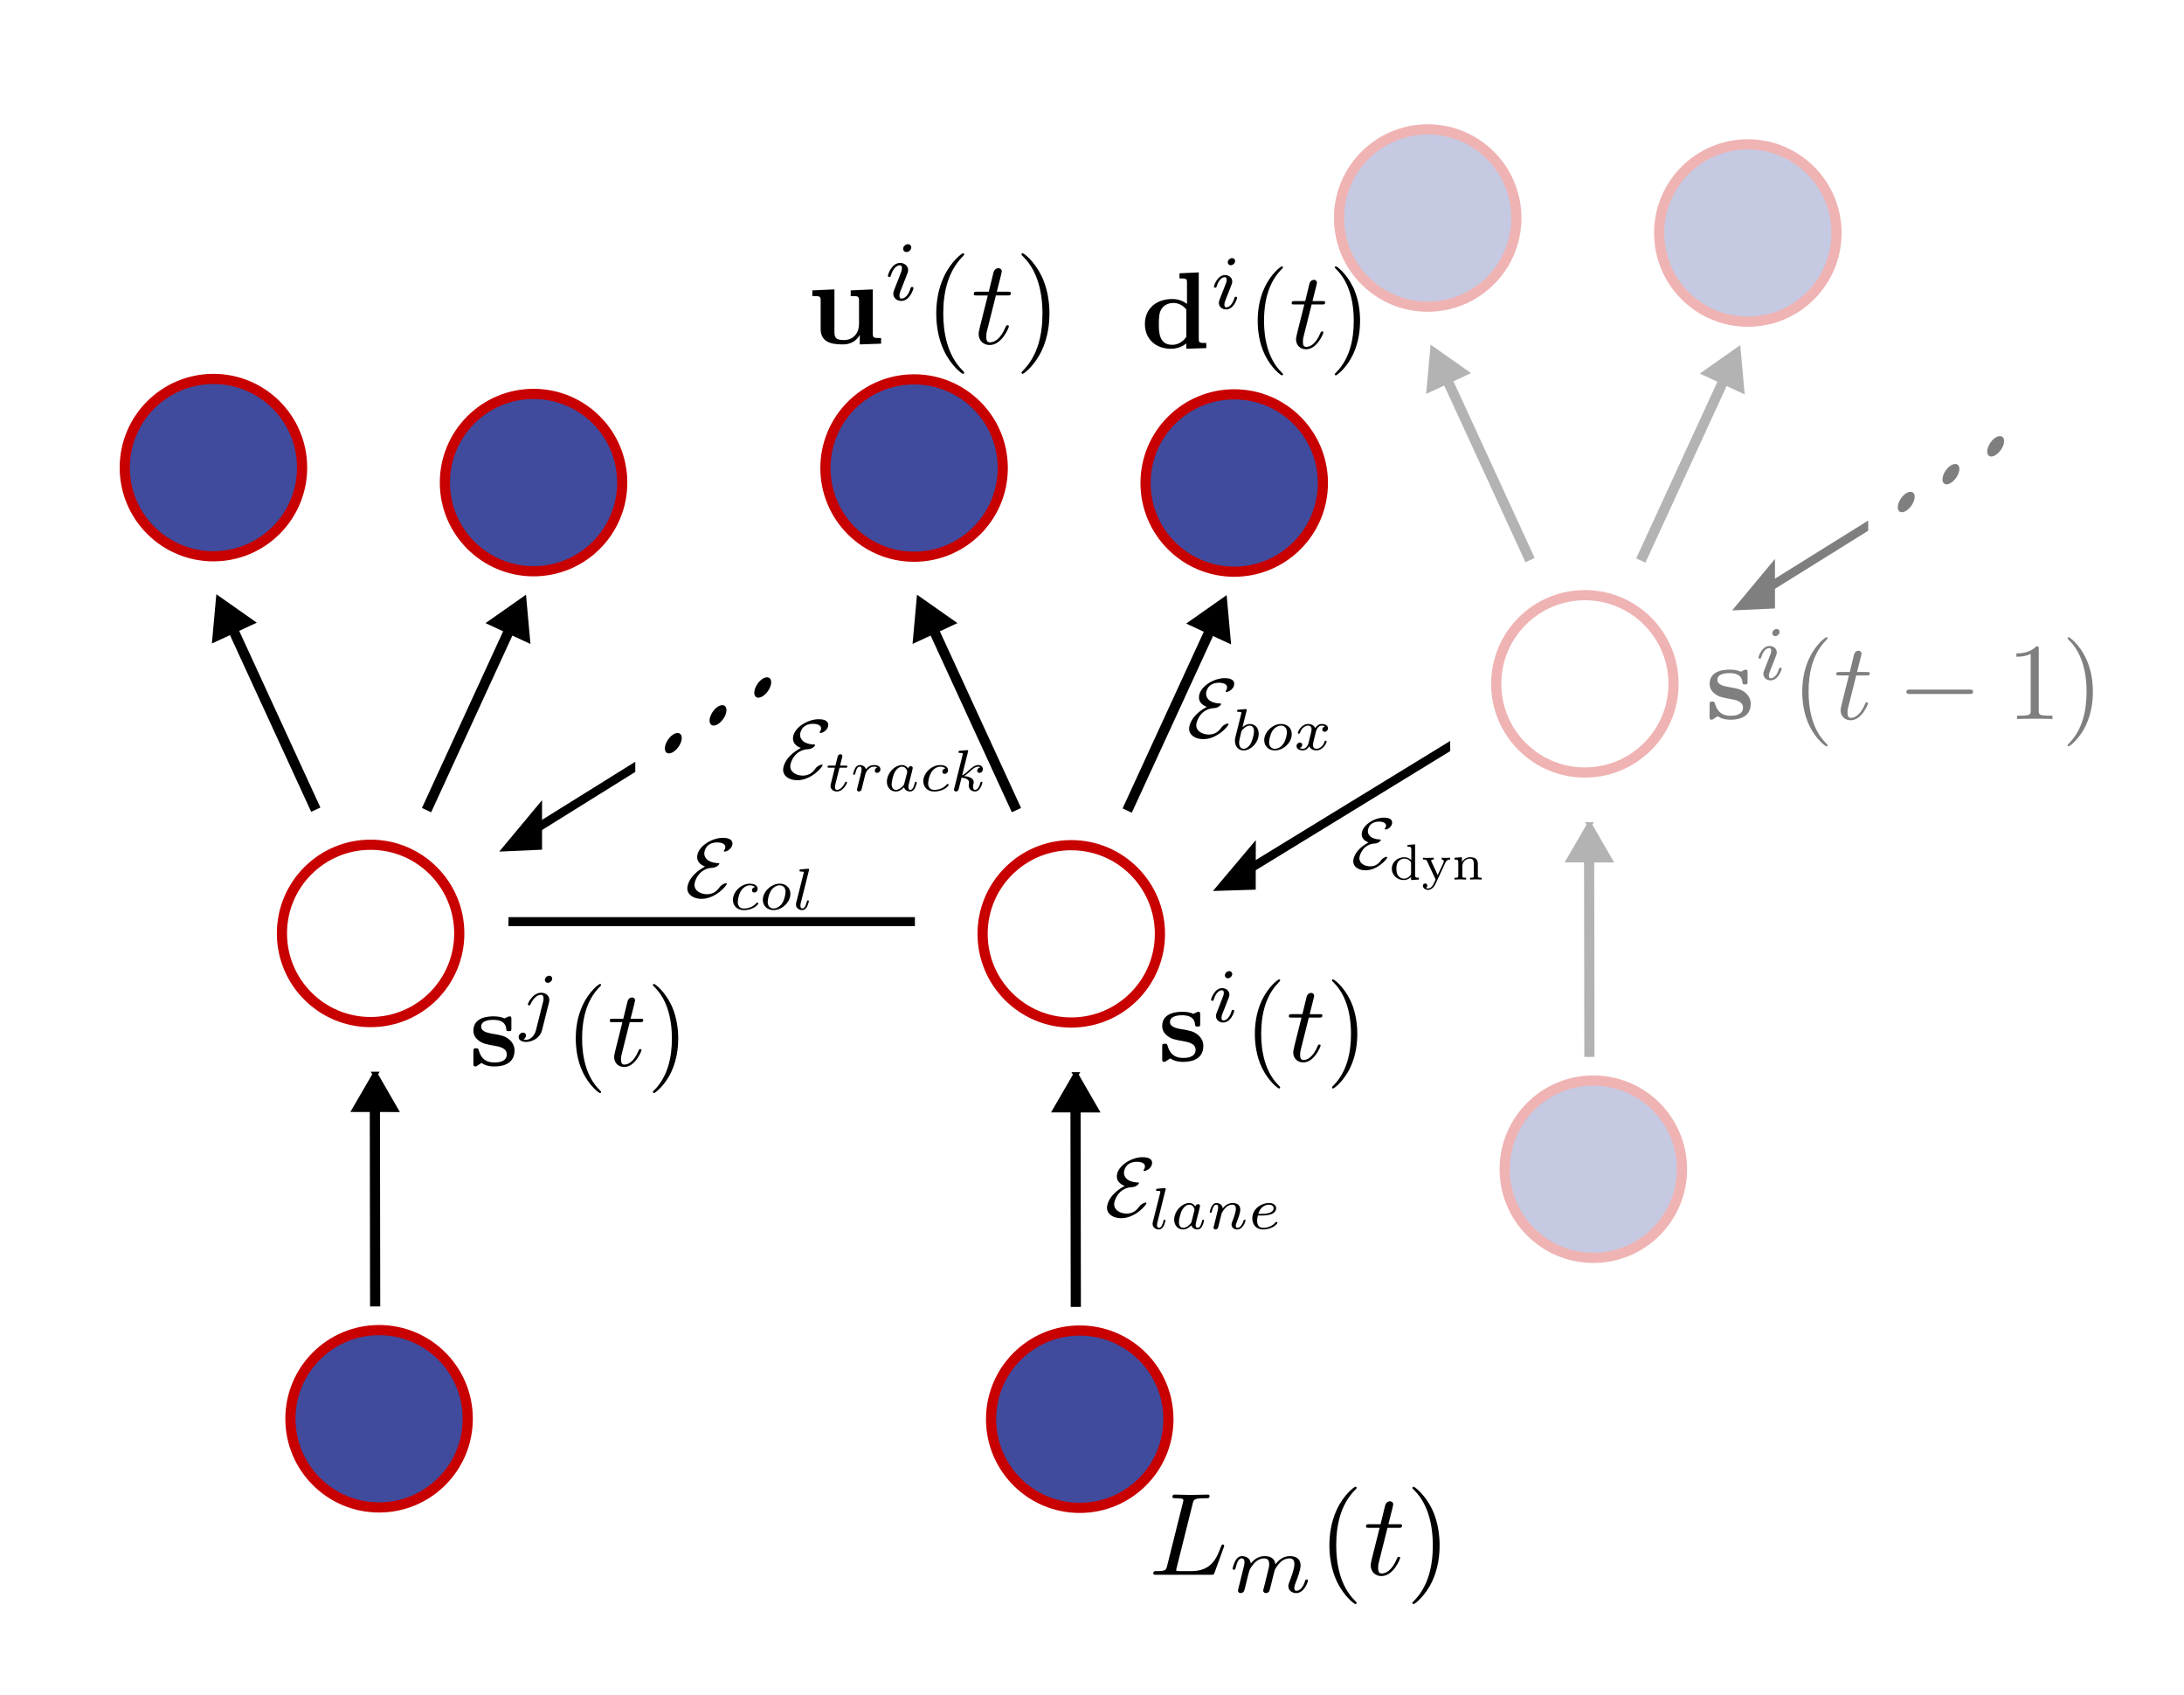 <?xml version="1.0" encoding="UTF-8" standalone="no"?>
<!-- Created with Inkscape (http://www.inkscape.org/) -->

<svg
   xmlns:osb="http://www.openswatchbook.org/uri/2009/osb"
   xmlns:dc="http://purl.org/dc/elements/1.1/"
   xmlns:cc="http://creativecommons.org/ns#"
   xmlns:rdf="http://www.w3.org/1999/02/22-rdf-syntax-ns#"
   xmlns:svg="http://www.w3.org/2000/svg"
   xmlns="http://www.w3.org/2000/svg"
   xmlns:sodipodi="http://sodipodi.sourceforge.net/DTD/sodipodi-0.dtd"
   xmlns:inkscape="http://www.inkscape.org/namespaces/inkscape"
   width="241.819"
   height="187.619"
   id="svg3167"
   version="1.1"
   inkscape:version="0.48.4 r9939"
   sodipodi:docname="ourGraphicalModel2.svg">
  <sodipodi:namedview
     id="base"
     pagecolor="#ffffff"
     bordercolor="#666666"
     borderopacity="1.0"
     inkscape:pageopacity="0.0"
     inkscape:pageshadow="2"
     inkscape:zoom="1.979899"
     inkscape:cx="61.828528"
     inkscape:cy="72.478767"
     inkscape:document-units="px"
     inkscape:current-layer="layer1"
     showgrid="true"
     inkscape:window-width="988"
     inkscape:window-height="750"
     inkscape:window-x="293"
     inkscape:window-y="175"
     inkscape:window-maximized="0"
     showguides="true"
     inkscape:guide-bbox="true"
     fit-margin-top="10"
     fit-margin-left="10"
     fit-margin-right="10"
     fit-margin-bottom="10">
    <inkscape:grid
       originy="-444.417px"
       originx="-13.699px"
       snapvisiblegridlinesonly="true"
       enabled="true"
       visible="true"
       empspacing="5"
       id="grid7115"
       type="xygrid" />
  </sodipodi:namedview>
  <defs
     id="defs3169">
    <marker
       style="overflow:visible"
       id="Arrow2Mend"
       refX="0"
       refY="0"
       orient="auto"
       inkscape:stockid="Arrow2Mend">
      <path
         inkscape:connector-curvature="0"
         transform="scale(-0.6,-0.6)"
         d="M 8.719,4.034 -2.207,0.016 8.719,-4.002 c -1.745,2.372 -1.735,5.617 -6e-7,8.035 z"
         style="fill-rule:evenodd;stroke-width:0.625;stroke-linejoin:round"
         id="path5536" />
    </marker>
    <linearGradient
       id="linearGradient4351"
       osb:paint="solid">
      <stop
         style="stop-color:#000000;stop-opacity:1;"
         offset="0"
         id="stop4353" />
    </linearGradient>
    <marker
       style="overflow:visible"
       id="Arrow2Mend-3"
       refX="0"
       refY="0"
       orient="auto"
       inkscape:stockid="Arrow2Mend">
      <path
         transform="scale(-0.6,-0.6)"
         d="M 8.719,4.034 -2.207,0.016 8.719,-4.002 c -1.745,2.372 -1.735,5.617 -6e-7,8.035 z"
         style="fill-rule:evenodd;stroke-width:0.625;stroke-linejoin:round"
         id="path5536-3"
         inkscape:connector-curvature="0" />
    </marker>
  </defs>
  <g
     transform="translate(-154.523,-42.03)"
     id="layer1"
     inkscape:groupmode="layer"
     inkscape:label="Layer 1">
    <g
       id="g4530"
       transform="matrix(0.228,0,0,0.228,212.843,-0.939)">
      <g
         word-spacing="normal"
         letter-spacing="normal"
         font-size-adjust="none"
         font-stretch="normal"
         font-weight="normal"
         font-variant="normal"
         font-style="normal"
         stroke-miterlimit="10.433"
         xml:space="preserve"
         transform="matrix(1.063,0,0,-1.063,-186.024,789.272)"
         id="g4532"
         style="font-style:normal;font-variant:normal;font-weight:normal;font-stretch:normal;letter-spacing:normal;word-spacing:normal;text-anchor:start;fill:none;stroke:#000000;stroke-linecap:butt;stroke-linejoin:miter;stroke-miterlimit:10.433;stroke-opacity:1;stroke-dasharray:none;stroke-dashoffset:0"><path
           id="path4534"
           d="m 476.35,408.34 v -2.44 l 9.11,0.3 v 2.34 c -3.08,0 -3.44,0 -3.44,1.94 v 30.3 l -8.81,-0.41 v -2.34 c 3.09,0 3.43,0 3.43,-1.94 v -9.72 c -2.48,1.95 -5.07,2.25 -6.73,2.25 l 0.5,-1.8 c 2.84,0 4.84,-1.59 5.94,-3.03 h 0 v -12.47 c -0.66,-0.89 -2.69,-3.62 -6.49,-3.62 -6.07,0 -6.07,6.01 -6.07,9.51 0,2.4 0,5.08 1.29,7.02 1.46,2.09 3.8,2.59 5.33,2.59 l -0.5,1.8 c -7.27,0 -12.5,-4.39 -12.5,-11.41 0,-6.57 4.59,-11.31 11.95,-11.31 3.05,0 5.44,1.19 6.99,2.44 z"
           inkscape:connector-curvature="0"
           style="fill:#000000;stroke-width:0" /><path
           id="path4536"
           d="m 498.62,445.98 0,0.05 -0.01,0.06 0,0.05 -0.01,0.05 -0.01,0.06 -0.02,0.06 -0.02,0.05 -0.01,0.06 -0.03,0.05 -0.02,0.06 -0.03,0.06 -0.03,0.05 -0.03,0.05 -0.04,0.06 -0.04,0.05 -0.04,0.05 -0.04,0.05 -0.05,0.05 -0.05,0.04 -0.05,0.04 -0.06,0.04 -0.06,0.04 -0.06,0.04 -0.06,0.03 -0.07,0.03 -0.07,0.02 -0.08,0.03 -0.08,0.01 -0.08,0.02 -0.08,0.01 -0.09,0.01 -0.09,0 c -0.94,0 -1.95,-0.91 -1.95,-1.92 0,-0.6 0.45,-1.33 1.4,-1.33 1,0 1.96,0.98 1.96,1.92 z"
           inkscape:connector-curvature="0"
           style="fill:#000000;stroke-width:0" /><path
           id="path4538"
           d="m 491.51,428.28 -0.06,-0.17 -0.05,-0.17 -0.03,-0.08 -0.02,-0.09 -0.03,-0.09 -0.02,-0.08 -0.02,-0.09 -0.02,-0.1 -0.02,-0.09 -0.02,-0.1 -0.01,-0.09 0,-0.05 -0.01,-0.06 0,-0.05 0,-0.05 0,-0.06 0,-0.05 c 0,-1.64 1.39,-2.95 3.29,-2.95 3.49,0 5.03,4.79 5.03,5.32 0,0.46 -0.45,0.46 -0.56,0.46 -0.48,0 -0.53,-0.21 -0.67,-0.6 -0.8,-2.78 -2.33,-4.22 -3.69,-4.22 -0.7,0 -0.87,0.46 -0.87,1.22 0,0.8 0.25,1.47 0.56,2.24 0.34,0.93 0.73,1.87 1.11,2.78 0.31,0.84 1.58,4.01 1.72,4.44 0.09,0.34 0.2,0.76 0.2,1.11 0,1.64 -1.39,2.95 -3.31,2.95 -3.46,0 -5.05,-4.74 -5.05,-5.33 0,-0.45 0.49,-0.45 0.59,-0.45 0.49,0 0.52,0.17 0.63,0.56 0.91,3 2.44,4.25 3.72,4.25 0.56,0 0.87,-0.28 0.87,-1.22 0,-0.8 -0.2,-1.33 -1.07,-3.48 z"
           inkscape:connector-curvature="0"
           style="fill:#000000;stroke-width:0" /><path
           id="path4540"
           d="m 520.48,394.25 0,0.02 0,0.03 0,0.01 0,0.02 0,0.01 -0.01,0.02 0,0.01 -0.01,0.02 -0.01,0.02 -0.01,0.02 -0.01,0.02 -0.02,0.03 -0.01,0.02 -0.02,0.03 -0.02,0.03 -0.03,0.03 -0.02,0.03 -0.03,0.04 -0.02,0.02 -0.01,0.02 -0.02,0.02 -0.02,0.02 -0.02,0.02 -0.02,0.03 -0.02,0.02 -0.02,0.02 -0.02,0.03 -0.03,0.02 -0.02,0.03 -0.03,0.03 -0.02,0.03 -0.03,0.03 -0.03,0.03 -0.03,0.03 -0.03,0.03 -0.03,0.03 -0.04,0.04 -0.03,0.03 -0.04,0.04 -0.03,0.03 -0.04,0.04 -0.04,0.04 c -6.22,6.28 -7.81,15.69 -7.81,23.31 0,8.67 1.89,17.35 8.01,23.56 0.64,0.61 0.64,0.71 0.64,0.86 0,0.35 -0.18,0.49 -0.48,0.49 -0.5,0 -4.98,-3.38 -7.92,-9.7 -2.55,-5.49 -3.14,-11.02 -3.14,-15.21 0,-3.89 0.54,-9.9 3.28,-15.54 2.98,-6.13 7.28,-9.36 7.78,-9.36 0.3,0 0.48,0.14 0.48,0.5 z"
           inkscape:connector-curvature="0"
           style="fill:#000000;stroke-width:0" /><path
           id="path4542"
           d="m 533.58,426.12 h 4.69 c 0.98,0 1.48,0 1.48,1 0,0.55 -0.5,0.55 -1.39,0.55 h -4.39 c 1.8,7.08 2.05,8.08 2.05,8.37 0,0.85 -0.59,1.35 -1.44,1.35 -0.15,0 -1.55,-0.05 -2,-1.8 l -1.93,-7.92 h -4.69 c -1,0 -1.5,0 -1.5,-0.94 0,-0.61 0.4,-0.61 1.4,-0.61 h 4.38 c -3.58,-14.14 -3.78,-14.98 -3.78,-15.89 0,-2.69 1.89,-4.58 4.57,-4.58 5.08,0 7.93,7.27 7.93,7.67 0,0.5 -0.39,0.5 -0.6,0.5 -0.45,0 -0.5,-0.15 -0.75,-0.7 -2.14,-5.17 -4.78,-6.37 -6.46,-6.37 -1.05,0 -1.55,0.65 -1.55,2.29 0,1.19 0.09,1.55 0.3,2.39 z"
           inkscape:connector-curvature="0"
           style="fill:#000000;stroke-width:0" /><path
           id="path4544"
           d="m 555.71,418.65 0,0.37 -0.01,0.39 -0.01,0.39 -0.01,0.41 -0.04,0.84 -0.06,0.88 -0.08,0.92 -0.11,0.95 -0.13,0.97 -0.17,1.01 -0.19,1.02 -0.23,1.03 -0.27,1.05 -0.31,1.06 -0.35,1.07 -0.39,1.07 -0.21,0.53 -0.23,0.53 -0.23,0.53 -0.25,0.53 c -2.99,6.12 -7.27,9.36 -7.77,9.36 -0.3,0 -0.5,-0.19 -0.5,-0.49 0,-0.15 0,-0.25 0.94,-1.15 4.89,-4.92 7.73,-12.85 7.73,-23.27 0,-8.51 -1.84,-17.28 -8.03,-23.56 -0.64,-0.59 -0.64,-0.7 -0.64,-0.84 0,-0.3 0.2,-0.5 0.5,-0.5 0.5,0 4.97,3.39 7.92,9.71 2.53,5.47 3.13,11 3.13,15.19 z"
           inkscape:connector-curvature="0"
           style="fill:#000000;stroke-width:0" /></g>    </g>
    <g
       id="g4357-9"
       transform="matrix(0,-1,1,-0.611,-202.842,738.807)">
      <g
         id="g4561-6"
         transform="matrix(0.352,0,0,0.352,192.344,454.927)"
         style="display:inline">
        <path
           id="path4563-0"
           style="fill:none;stroke:#000000;stroke-width:3.2;stroke-linecap:butt;stroke-linejoin:miter;stroke-miterlimit:4;stroke-opacity:1;stroke-dasharray:none"
           d="m 299.285,113.574 0.094,65.422"
           inkscape:connector-curvature="0" />
      </g>
      <g
         id="g4565-1"
         transform="matrix(4.9578808e-4,-0.352,-0.352,-4.9578808e-4,192.344,557.835)"
         style="display:inline">
        <path
           id="path4567-2"
           style="fill:#000000;fill-opacity:1;fill-rule:evenodd;stroke:#000000;stroke-width:1.6;stroke-linecap:butt;stroke-linejoin:miter;stroke-miterlimit:4;stroke-opacity:1;stroke-dasharray:none"
           d="m 186.804,-299.127 -11.071,6.402 -0.002,-12.801 11.073,6.399 z"
           inkscape:connector-curvature="0" />
      </g>
    </g>
    <g
       transform="matrix(-1,0.623,0,1,646.319,-452.537)"
       id="g14961"
       style="opacity:0.5">
      <g
         id="g4621"
         transform="matrix(0.352,0,0,0.352,262.575,347.194)"
         style="display:inline">
        <path
           id="path4623"
           style="fill:none;stroke:#000000;stroke-width:3.2;stroke-linecap:butt;stroke-linejoin:miter;stroke-miterlimit:4;stroke-opacity:1;stroke-dasharray:none"
           d="m 63.543,79.676 33.809,0"
           inkscape:connector-curvature="0" />
      </g>
      <g
         id="g4625"
         transform="matrix(0.352,0,0,0.352,262.575,347.194)"
         style="display:inline">
        <path
           id="path4627"
           style="fill:#000000;fill-opacity:1;fill-rule:evenodd;stroke:#000000;stroke-width:1.6;stroke-linecap:butt;stroke-linejoin:miter;stroke-miterlimit:4;stroke-opacity:1;stroke-dasharray:none"
           d="m 104.738,79.676 -11.07,6.402 0,-12.801 11.07,6.399 z"
           inkscape:connector-curvature="0" />
      </g>
      <path
         id="path4629"
         style="fill:#000000;fill-opacity:1;fill-rule:nonzero;stroke:none;display:inline"
         d="m 271.767,375.243 c 0,-0.514 -0.419,-0.97 -0.922,-0.97 -0.53,0 -0.951,0.456 -0.951,0.97 0,0.543 0.42,0.97 0.951,0.97 0.503,0 0.922,-0.427 0.922,-0.97 z"
         inkscape:connector-curvature="0" />
      <path
         id="path4631"
         style="fill:#000000;fill-opacity:1;fill-rule:nonzero;stroke:none;display:inline"
         d="m 276.719,375.243 c 0,-0.514 -0.419,-0.97 -0.922,-0.97 -0.532,0 -0.951,0.456 -0.951,0.97 0,0.543 0.419,0.97 0.951,0.97 0.503,0 0.922,-0.427 0.922,-0.97 z"
         inkscape:connector-curvature="0" />
      <path
         id="path4633"
         style="fill:#000000;fill-opacity:1;fill-rule:nonzero;stroke:none;display:inline"
         d="m 281.669,375.243 c 0,-0.514 -0.419,-0.97 -0.922,-0.97 -0.532,0 -0.951,0.456 -0.951,0.97 0,0.543 0.419,0.97 0.951,0.97 0.503,0 0.922,-0.427 0.922,-0.97 z"
         inkscape:connector-curvature="0" />
    </g>
    <g
       transform="matrix(-1,0.623,0,1,509.806,-425.834)"
       id="g14961-2">
      <g
         id="g4621-3"
         transform="matrix(0.352,0,0,0.352,262.575,347.194)"
         style="display:inline">
        <path
           id="path4623-4"
           style="fill:none;stroke:#000000;stroke-width:3.2;stroke-linecap:butt;stroke-linejoin:miter;stroke-miterlimit:4;stroke-opacity:1;stroke-dasharray:none"
           d="m 63.543,79.676 33.809,0"
           inkscape:connector-curvature="0" />
      </g>
      <g
         id="g4625-9"
         transform="matrix(0.352,0,0,0.352,262.575,347.194)"
         style="display:inline">
        <path
           id="path4627-3"
           style="fill:#000000;fill-opacity:1;fill-rule:evenodd;stroke:#000000;stroke-width:1.6;stroke-linecap:butt;stroke-linejoin:miter;stroke-miterlimit:4;stroke-opacity:1;stroke-dasharray:none"
           d="m 104.738,79.676 -11.07,6.402 0,-12.801 11.07,6.399 z"
           inkscape:connector-curvature="0" />
      </g>
      <path
         id="path4629-5"
         style="fill:#000000;fill-opacity:1;fill-rule:nonzero;stroke:none;display:inline"
         d="m 271.767,375.243 c 0,-0.514 -0.419,-0.97 -0.922,-0.97 -0.53,0 -0.951,0.456 -0.951,0.97 0,0.543 0.42,0.97 0.951,0.97 0.503,0 0.922,-0.427 0.922,-0.97 z"
         inkscape:connector-curvature="0" />
      <path
         id="path4631-3"
         style="fill:#000000;fill-opacity:1;fill-rule:nonzero;stroke:none;display:inline"
         d="m 276.719,375.243 c 0,-0.514 -0.419,-0.97 -0.922,-0.97 -0.532,0 -0.951,0.456 -0.951,0.97 0,0.543 0.419,0.97 0.951,0.97 0.503,0 0.922,-0.427 0.922,-0.97 z"
         inkscape:connector-curvature="0" />
      <path
         id="path4633-9"
         style="fill:#000000;fill-opacity:1;fill-rule:nonzero;stroke:none;display:inline"
         d="m 281.669,375.243 c 0,-0.514 -0.419,-0.97 -0.922,-0.97 -0.532,0 -0.951,0.456 -0.951,0.97 0,0.543 0.419,0.97 0.951,0.97 0.503,0 0.922,-0.427 0.922,-0.97 z"
         inkscape:connector-curvature="0" />
    </g>
    <g
       style="display:inline"
       transform="matrix(-0.352,0,0,0.352,72.724,16.123)"
       id="g4549-3">
      <path
         inkscape:connector-curvature="0"
         d="m -271.629,220.668 c 0,15.402 -12.488,27.887 -27.891,27.887 -15.402,0 -27.89,-12.485 -27.89,-27.887 0,-15.406 12.488,-27.891 27.89,-27.891 15.403,0 27.891,12.485 27.891,27.891 z"
         style="fill:#404b9d;fill-opacity:1;fill-rule:nonzero;stroke:#c80000;stroke-width:3.2;stroke-linecap:butt;stroke-linejoin:miter;stroke-miterlimit:4;stroke-opacity:1;stroke-dasharray:none"
         id="path4551-9" />
    </g>
    <g
       style="display:inline"
       transform="matrix(-0.352,0,0,0.352,90.127,117.587)"
       id="g4557-6">
      <path
         inkscape:connector-curvature="0"
         d="m -271.629,78.922 c 0,15.402 -12.488,27.887 -27.891,27.887 -15.402,0 -27.89,-12.485 -27.89,-27.887 0,-15.406 12.488,-27.891 27.89,-27.891 15.403,0 27.891,12.485 27.891,27.891 z"
         style="fill:none;stroke:#c80000;stroke-width:3.2;stroke-linecap:butt;stroke-linejoin:miter;stroke-miterlimit:4;stroke-opacity:1;stroke-dasharray:none"
         id="path4559-6" />
    </g>
    <g
       style="display:inline"
       transform="matrix(-0.352,0,0,0.352,108.17,17.781)"
       id="g4549-1-58">
      <path
         inkscape:connector-curvature="0"
         d="m -271.629,220.668 c 0,15.402 -12.488,27.887 -27.891,27.887 -15.402,0 -27.89,-12.485 -27.89,-27.887 0,-15.406 12.488,-27.891 27.89,-27.891 15.403,0 27.891,12.485 27.891,27.891 z"
         style="fill:#404b9d;fill-opacity:1;fill-rule:nonzero;stroke:#c80000;stroke-width:3.2;stroke-linecap:butt;stroke-linejoin:miter;stroke-miterlimit:4;stroke-opacity:1;stroke-dasharray:none"
         id="path4551-89-89" />
    </g>
    <g
       id="g6128-8"
       transform="matrix(0.908,0.419,-0.419,0.908,122.741,-472.804)">
      <g
         transform="translate(27.303,-2.147)"
         id="g4357-7-4">
        <g
           style="display:inline"
           transform="matrix(0.352,0,0,0.352,192.344,454.927)"
           id="g4561-7-08">
          <path
             inkscape:connector-curvature="0"
             d="m 299.285,113.574 0.094,65.422"
             style="fill:none;stroke:#000000;stroke-width:3.2;stroke-linecap:butt;stroke-linejoin:miter;stroke-miterlimit:4;stroke-opacity:1;stroke-dasharray:none"
             id="path4563-5-6" />
        </g>
        <g
           style="display:inline"
           transform="matrix(4.9578808e-4,-0.352,-0.352,-4.9578808e-4,192.344,557.835)"
           id="g4565-7-9">
          <path
             inkscape:connector-curvature="0"
             d="m 186.804,-299.127 -11.071,6.402 -0.002,-12.801 11.073,6.399 z"
             style="fill:#000000;fill-opacity:1;fill-rule:evenodd;stroke:#000000;stroke-width:1.6;stroke-linecap:butt;stroke-linejoin:miter;stroke-miterlimit:4;stroke-opacity:1;stroke-dasharray:none"
             id="path4567-8-69" />
        </g>
      </g>
    </g>
    <g
       style="display:inline"
       transform="matrix(-0.352,0,0,0.352,91.065,121.425)"
       id="g4549-1-55-8">
      <path
         inkscape:connector-curvature="0"
         d="m -271.629,220.668 c 0,15.402 -12.488,27.887 -27.891,27.887 -15.402,0 -27.89,-12.485 -27.89,-27.887 0,-15.406 12.488,-27.891 27.89,-27.891 15.403,0 27.891,12.485 27.891,27.891 z"
         style="fill:#404b9d;fill-opacity:1;fill-rule:nonzero;stroke:#c80000;stroke-width:3.2;stroke-linecap:butt;stroke-linejoin:miter;stroke-miterlimit:4;stroke-opacity:1;stroke-dasharray:none"
         id="path4551-89-99-4" />
    </g>
    <g
       id="g6128-4-4"
       transform="translate(-128.968,-329.121)">
      <g
         transform="translate(27.303,-2.147)"
         id="g4357-7-1-9">
        <g
           style="display:inline"
           transform="matrix(0.352,0,0,0.352,192.344,454.927)"
           id="g4561-7-0-0">
          <path
             inkscape:connector-curvature="0"
             d="m 299.285,113.574 0.094,65.422"
             style="fill:none;stroke:#000000;stroke-width:3.2;stroke-linecap:butt;stroke-linejoin:miter;stroke-miterlimit:4;stroke-opacity:1;stroke-dasharray:none"
             id="path4563-5-2-1" />
        </g>
        <g
           style="display:inline"
           transform="matrix(4.9578808e-4,-0.352,-0.352,-4.9578808e-4,192.344,557.835)"
           id="g4565-7-7-8">
          <path
             inkscape:connector-curvature="0"
             d="m 186.804,-299.127 -11.071,6.402 -0.002,-12.801 11.073,6.399 z"
             style="fill:#000000;fill-opacity:1;fill-rule:evenodd;stroke:#000000;stroke-width:1.6;stroke-linecap:butt;stroke-linejoin:miter;stroke-miterlimit:4;stroke-opacity:1;stroke-dasharray:none"
             id="path4567-8-6-0" />
        </g>
      </g>
    </g>
    <g
       id="g6128-8-2"
       transform="matrix(-0.908,0.419,0.419,0.908,268.499,-472.855)">
      <g
         transform="translate(27.303,-2.147)"
         id="g4357-7-4-6">
        <g
           style="display:inline"
           transform="matrix(0.352,0,0,0.352,192.344,454.927)"
           id="g4561-7-08-5">
          <path
             inkscape:connector-curvature="0"
             d="m 299.285,113.574 0.094,65.422"
             style="fill:none;stroke:#000000;stroke-width:3.2;stroke-linecap:butt;stroke-linejoin:miter;stroke-miterlimit:4;stroke-opacity:1;stroke-dasharray:none"
             id="path4563-5-6-5" />
        </g>
        <g
           style="display:inline"
           transform="matrix(4.9578808e-4,-0.352,-0.352,-4.9578808e-4,192.344,557.835)"
           id="g4565-7-9-0">
          <path
             inkscape:connector-curvature="0"
             d="m 186.804,-299.127 -11.071,6.402 -0.002,-12.801 11.073,6.399 z"
             style="fill:#000000;fill-opacity:1;fill-rule:evenodd;stroke:#000000;stroke-width:1.6;stroke-linecap:butt;stroke-linejoin:miter;stroke-miterlimit:4;stroke-opacity:1;stroke-dasharray:none"
             id="path4567-8-69-6" />
        </g>
      </g>
    </g>
    <g
       style="display:inline"
       transform="matrix(-0.352,0,0,0.352,150.303,16.171)"
       id="g4549-3-4">
      <path
         inkscape:connector-curvature="0"
         d="m -271.629,220.668 c 0,15.402 -12.488,27.887 -27.891,27.887 -15.402,0 -27.89,-12.485 -27.89,-27.887 0,-15.406 12.488,-27.891 27.89,-27.891 15.403,0 27.891,12.485 27.891,27.891 z"
         style="fill:#404b9d;fill-opacity:1;fill-rule:nonzero;stroke:#c80000;stroke-width:3.2;stroke-linecap:butt;stroke-linejoin:miter;stroke-miterlimit:4;stroke-opacity:1;stroke-dasharray:none"
         id="path4551-9-7" />
    </g>
    <g
       style="display:inline"
       transform="matrix(-0.352,0,0,0.352,167.706,117.635)"
       id="g4557-6-0">
      <path
         inkscape:connector-curvature="0"
         d="m -271.629,78.922 c 0,15.402 -12.488,27.887 -27.891,27.887 -15.402,0 -27.89,-12.485 -27.89,-27.887 0,-15.406 12.488,-27.891 27.89,-27.891 15.403,0 27.891,12.485 27.891,27.891 z"
         style="fill:none;stroke:#c80000;stroke-width:3.2;stroke-linecap:butt;stroke-linejoin:miter;stroke-miterlimit:4;stroke-opacity:1;stroke-dasharray:none"
         id="path4559-6-1" />
    </g>
    <g
       style="display:inline"
       transform="matrix(-0.352,0,0,0.352,185.749,17.829)"
       id="g4549-1-58-5">
      <path
         inkscape:connector-curvature="0"
         d="m -271.629,220.668 c 0,15.402 -12.488,27.887 -27.891,27.887 -15.402,0 -27.89,-12.485 -27.89,-27.887 0,-15.406 12.488,-27.891 27.89,-27.891 15.403,0 27.891,12.485 27.891,27.891 z"
         style="fill:#404b9d;fill-opacity:1;fill-rule:nonzero;stroke:#c80000;stroke-width:3.2;stroke-linecap:butt;stroke-linejoin:miter;stroke-miterlimit:4;stroke-opacity:1;stroke-dasharray:none"
         id="path4551-89-89-3" />
    </g>
    <g
       id="g6128-8-5"
       transform="matrix(0.908,0.419,-0.419,0.908,200.319,-472.756)">
      <g
         transform="translate(27.303,-2.147)"
         id="g4357-7-4-1">
        <g
           style="display:inline"
           transform="matrix(0.352,0,0,0.352,192.344,454.927)"
           id="g4561-7-08-9">
          <path
             inkscape:connector-curvature="0"
             d="m 299.285,113.574 0.094,65.422"
             style="fill:none;stroke:#000000;stroke-width:3.2;stroke-linecap:butt;stroke-linejoin:miter;stroke-miterlimit:4;stroke-opacity:1;stroke-dasharray:none"
             id="path4563-5-6-2" />
        </g>
        <g
           style="display:inline"
           transform="matrix(4.9578808e-4,-0.352,-0.352,-4.9578808e-4,192.344,557.835)"
           id="g4565-7-9-9">
          <path
             inkscape:connector-curvature="0"
             d="m 186.804,-299.127 -11.071,6.402 -0.002,-12.801 11.073,6.399 z"
             style="fill:#000000;fill-opacity:1;fill-rule:evenodd;stroke:#000000;stroke-width:1.6;stroke-linecap:butt;stroke-linejoin:miter;stroke-miterlimit:4;stroke-opacity:1;stroke-dasharray:none"
             id="path4567-8-69-5" />
        </g>
      </g>
    </g>
    <g
       style="display:inline"
       transform="matrix(-0.352,0,0,0.352,168.644,121.473)"
       id="g4549-1-55-8-4">
      <path
         inkscape:connector-curvature="0"
         d="m -271.629,220.668 c 0,15.402 -12.488,27.887 -27.891,27.887 -15.402,0 -27.89,-12.485 -27.89,-27.887 0,-15.406 12.488,-27.891 27.89,-27.891 15.403,0 27.891,12.485 27.891,27.891 z"
         style="fill:#404b9d;fill-opacity:1;fill-rule:nonzero;stroke:#c80000;stroke-width:3.2;stroke-linecap:butt;stroke-linejoin:miter;stroke-miterlimit:4;stroke-opacity:1;stroke-dasharray:none"
         id="path4551-89-99-4-1" />
    </g>
    <g
       id="g6128-4-4-9"
       transform="translate(-51.389,-329.073)">
      <g
         transform="translate(27.303,-2.147)"
         id="g4357-7-1-9-0">
        <g
           style="display:inline"
           transform="matrix(0.352,0,0,0.352,192.344,454.927)"
           id="g4561-7-0-0-2">
          <path
             inkscape:connector-curvature="0"
             d="m 299.285,113.574 0.094,65.422"
             style="fill:none;stroke:#000000;stroke-width:3.2;stroke-linecap:butt;stroke-linejoin:miter;stroke-miterlimit:4;stroke-opacity:1;stroke-dasharray:none"
             id="path4563-5-2-1-8" />
        </g>
        <g
           style="display:inline"
           transform="matrix(4.9578808e-4,-0.352,-0.352,-4.9578808e-4,192.344,557.835)"
           id="g4565-7-7-8-3">
          <path
             inkscape:connector-curvature="0"
             d="m 186.804,-299.127 -11.071,6.402 -0.002,-12.801 11.073,6.399 z"
             style="fill:#000000;fill-opacity:1;fill-rule:evenodd;stroke:#000000;stroke-width:1.6;stroke-linecap:butt;stroke-linejoin:miter;stroke-miterlimit:4;stroke-opacity:1;stroke-dasharray:none"
             id="path4567-8-6-0-2" />
        </g>
      </g>
    </g>
    <g
       id="g6128-8-2-3"
       transform="matrix(-0.908,0.419,0.419,0.908,346.078,-472.807)">
      <g
         transform="translate(27.303,-2.147)"
         id="g4357-7-4-6-0">
        <g
           style="display:inline"
           transform="matrix(0.352,0,0,0.352,192.344,454.927)"
           id="g4561-7-08-5-2">
          <path
             inkscape:connector-curvature="0"
             d="m 299.285,113.574 0.094,65.422"
             style="fill:none;stroke:#000000;stroke-width:3.2;stroke-linecap:butt;stroke-linejoin:miter;stroke-miterlimit:4;stroke-opacity:1;stroke-dasharray:none"
             id="path4563-5-6-5-5" />
        </g>
        <g
           style="display:inline"
           transform="matrix(4.9578808e-4,-0.352,-0.352,-4.9578808e-4,192.344,557.835)"
           id="g4565-7-9-0-8">
          <path
             inkscape:connector-curvature="0"
             d="m 186.804,-299.127 -11.071,6.402 -0.002,-12.801 11.073,6.399 z"
             style="fill:#000000;fill-opacity:1;fill-rule:evenodd;stroke:#000000;stroke-width:1.6;stroke-linecap:butt;stroke-linejoin:miter;stroke-miterlimit:4;stroke-opacity:1;stroke-dasharray:none"
             id="path4567-8-69-6-8" />
        </g>
      </g>
    </g>
    <path
       style="fill:none;stroke:#000000;stroke-width:1px;stroke-linecap:butt;stroke-linejoin:miter;stroke-opacity:1"
       d="m 35.652,-292.867 45,0"
       id="path4514"
       inkscape:connector-curvature="0"
       transform="translate(175.171,436.932)" />
    <g
       style="opacity:0.3;display:inline"
       transform="matrix(-0.352,0,0,0.352,207.171,-11.507)"
       id="g4549-3-4-8">
      <path
         inkscape:connector-curvature="0"
         d="m -271.629,220.668 c 0,15.402 -12.488,27.887 -27.891,27.887 -15.402,0 -27.89,-12.485 -27.89,-27.887 0,-15.406 12.488,-27.891 27.89,-27.891 15.403,0 27.891,12.485 27.891,27.891 z"
         style="fill:#404b9d;fill-opacity:1;fill-rule:nonzero;stroke:#c80000;stroke-width:3.2;stroke-linecap:butt;stroke-linejoin:miter;stroke-miterlimit:4;stroke-opacity:1;stroke-dasharray:none"
         id="path4551-9-7-4" />
    </g>
    <g
       style="opacity:0.3;display:inline"
       transform="matrix(-0.352,0,0,0.352,224.574,89.958)"
       id="g4557-6-0-1">
      <path
         inkscape:connector-curvature="0"
         d="m -271.629,78.922 c 0,15.402 -12.488,27.887 -27.891,27.887 -15.402,0 -27.89,-12.485 -27.89,-27.887 0,-15.406 12.488,-27.891 27.89,-27.891 15.403,0 27.891,12.485 27.891,27.891 z"
         style="fill:none;stroke:#c80000;stroke-width:3.2;stroke-linecap:butt;stroke-linejoin:miter;stroke-miterlimit:4;stroke-opacity:1;stroke-dasharray:none"
         id="path4559-6-1-4" />
    </g>
    <g
       style="opacity:0.3;display:inline"
       transform="matrix(-0.352,0,0,0.352,242.617,-9.848)"
       id="g4549-1-58-5-4">
      <path
         inkscape:connector-curvature="0"
         d="m -271.629,220.668 c 0,15.402 -12.488,27.887 -27.891,27.887 -15.402,0 -27.89,-12.485 -27.89,-27.887 0,-15.406 12.488,-27.891 27.89,-27.891 15.403,0 27.891,12.485 27.891,27.891 z"
         style="fill:#404b9d;fill-opacity:1;fill-rule:nonzero;stroke:#c80000;stroke-width:3.2;stroke-linecap:butt;stroke-linejoin:miter;stroke-miterlimit:4;stroke-opacity:1;stroke-dasharray:none"
         id="path4551-89-89-3-3" />
    </g>
    <g
       style="opacity:0.3"
       id="g6128-8-5-8"
       transform="matrix(0.908,0.419,-0.419,0.908,257.187,-500.434)">
      <g
         transform="translate(27.303,-2.147)"
         id="g4357-7-4-1-1">
        <g
           style="display:inline"
           transform="matrix(0.352,0,0,0.352,192.344,454.927)"
           id="g4561-7-08-9-9">
          <path
             inkscape:connector-curvature="0"
             d="m 299.285,113.574 0.094,65.422"
             style="fill:none;stroke:#000000;stroke-width:3.2;stroke-linecap:butt;stroke-linejoin:miter;stroke-miterlimit:4;stroke-opacity:1;stroke-dasharray:none"
             id="path4563-5-6-2-3" />
        </g>
        <g
           style="display:inline"
           transform="matrix(4.9578808e-4,-0.352,-0.352,-4.9578808e-4,192.344,557.835)"
           id="g4565-7-9-9-5">
          <path
             inkscape:connector-curvature="0"
             d="m 186.804,-299.127 -11.071,6.402 -0.002,-12.801 11.073,6.399 z"
             style="fill:#000000;fill-opacity:1;fill-rule:evenodd;stroke:#000000;stroke-width:1.6;stroke-linecap:butt;stroke-linejoin:miter;stroke-miterlimit:4;stroke-opacity:1;stroke-dasharray:none"
             id="path4567-8-69-5-8" />
        </g>
      </g>
    </g>
    <g
       style="opacity:0.3;display:inline"
       transform="matrix(-0.352,0,0,0.352,225.512,93.796)"
       id="g4549-1-55-8-4-6">
      <path
         inkscape:connector-curvature="0"
         d="m -271.629,220.668 c 0,15.402 -12.488,27.887 -27.891,27.887 -15.402,0 -27.89,-12.485 -27.89,-27.887 0,-15.406 12.488,-27.891 27.89,-27.891 15.403,0 27.891,12.485 27.891,27.891 z"
         style="fill:#404b9d;fill-opacity:1;fill-rule:nonzero;stroke:#c80000;stroke-width:3.2;stroke-linecap:butt;stroke-linejoin:miter;stroke-miterlimit:4;stroke-opacity:1;stroke-dasharray:none"
         id="path4551-89-99-4-1-4" />
    </g>
    <g
       style="opacity:0.3"
       id="g6128-4-4-9-7"
       transform="translate(5.479,-356.751)">
      <g
         transform="translate(27.303,-2.147)"
         id="g4357-7-1-9-0-0">
        <g
           style="display:inline"
           transform="matrix(0.352,0,0,0.352,192.344,454.927)"
           id="g4561-7-0-0-2-7">
          <path
             inkscape:connector-curvature="0"
             d="m 299.285,113.574 0.094,65.422"
             style="fill:none;stroke:#000000;stroke-width:3.2;stroke-linecap:butt;stroke-linejoin:miter;stroke-miterlimit:4;stroke-opacity:1;stroke-dasharray:none"
             id="path4563-5-2-1-8-6" />
        </g>
        <g
           style="display:inline"
           transform="matrix(4.9578808e-4,-0.352,-0.352,-4.9578808e-4,192.344,557.835)"
           id="g4565-7-7-8-3-0">
          <path
             inkscape:connector-curvature="0"
             d="m 186.804,-299.127 -11.071,6.402 -0.002,-12.801 11.073,6.399 z"
             style="fill:#000000;fill-opacity:1;fill-rule:evenodd;stroke:#000000;stroke-width:1.6;stroke-linecap:butt;stroke-linejoin:miter;stroke-miterlimit:4;stroke-opacity:1;stroke-dasharray:none"
             id="path4567-8-6-0-2-2" />
        </g>
      </g>
    </g>
    <g
       style="opacity:0.3"
       id="g6128-8-2-3-5"
       transform="matrix(-0.908,0.419,0.419,0.908,402.946,-500.485)">
      <g
         transform="translate(27.303,-2.147)"
         id="g4357-7-4-6-0-3">
        <g
           style="display:inline"
           transform="matrix(0.352,0,0,0.352,192.344,454.927)"
           id="g4561-7-08-5-2-6">
          <path
             inkscape:connector-curvature="0"
             d="m 299.285,113.574 0.094,65.422"
             style="fill:none;stroke:#000000;stroke-width:3.2;stroke-linecap:butt;stroke-linejoin:miter;stroke-miterlimit:4;stroke-opacity:1;stroke-dasharray:none"
             id="path4563-5-6-5-5-0" />
        </g>
        <g
           style="display:inline"
           transform="matrix(4.9578808e-4,-0.352,-0.352,-4.9578808e-4,192.344,557.835)"
           id="g4565-7-9-0-8-5">
          <path
             inkscape:connector-curvature="0"
             d="m 186.804,-299.127 -11.071,6.402 -0.002,-12.801 11.073,6.399 z"
             style="fill:#000000;fill-opacity:1;fill-rule:evenodd;stroke:#000000;stroke-width:1.6;stroke-linecap:butt;stroke-linejoin:miter;stroke-miterlimit:4;stroke-opacity:1;stroke-dasharray:none"
             id="path4567-8-69-6-8-9" />
        </g>
      </g>
    </g>
    <g
       style="opacity:0.5"
       transform="matrix(0.689,0,0,0.689,275.327,58.221)"
       id="g4752">
      <g
         style="font-style:normal;font-variant:normal;font-weight:normal;font-stretch:normal;letter-spacing:normal;word-spacing:normal;text-anchor:start;fill:none;stroke:#000000;stroke-linecap:butt;stroke-linejoin:miter;stroke-miterlimit:10.433;stroke-opacity:1;stroke-dasharray:none;stroke-dashoffset:0"
         id="g4754"
         transform="matrix(0.352,0,0,-0.352,-61.605,235.021)"
         xml:space="preserve"
         stroke-miterlimit="10.433"
         font-style="normal"
         font-variant="normal"
         font-weight="normal"
         font-stretch="normal"
         font-size-adjust="none"
         letter-spacing="normal"
         word-spacing="normal"><path
           style="fill:#000000;stroke-width:0"
           inkscape:connector-curvature="0"
           d="m 466.04,420.84 -0.18,0.03 -0.19,0.04 -0.19,0.04 -0.19,0.04 -0.2,0.04 -0.21,0.04 -0.42,0.1 -0.42,0.11 -0.21,0.06 -0.21,0.07 -0.21,0.07 -0.21,0.07 -0.2,0.08 -0.2,0.09 -0.19,0.09 -0.18,0.1 -0.18,0.11 -0.17,0.11 -0.16,0.11 -0.16,0.13 -0.14,0.13 -0.13,0.14 -0.12,0.15 -0.1,0.16 -0.09,0.17 -0.04,0.08 -0.04,0.09 -0.03,0.09 -0.03,0.1 -0.03,0.09 -0.02,0.1 -0.01,0.1 -0.01,0.11 -0.01,0.1 0,0.11 c 0,3.08 4.62,3.08 5.58,3.08 3.73,0 5.62,-1.44 5.87,-4.17 0.05,-0.75 0.09,-1 1.14,-1 1.2,0 1.2,0.25 1.2,1.39 v 3.98 c 0,0.95 0,1.39 -0.9,1.39 -0.19,0 -0.3,0 -2.24,-0.94 -1.29,0.64 -3.04,0.94 -5.03,0.94 -1.5,0 -9.17,0 -9.17,-6.51 0,-2 1,-3.35 2,-4.19 1.98,-1.75 3.88,-2.05 7.72,-2.74 1.8,-0.31 5.53,-0.95 5.53,-3.89 0,-3.73 -4.58,-3.73 -5.69,-3.73 -5.28,0 -6.58,3.62 -7.17,5.78 -0.25,0.69 -0.5,0.69 -1.19,0.69 -1.2,0 -1.2,-0.3 -1.2,-1.44 v -5.44 c 0,-0.93 0,-1.39 0.91,-1.39 0.34,0 0.43,0 1.48,0.75 0.05,0 1.16,0.75 1.3,0.85 2.29,-1.6 4.89,-1.6 5.87,-1.6 1.55,0 9.22,0 9.22,7.27 0,2.15 -1,3.89 -2.73,5.28 -1.94,1.45 -3.55,1.75 -7.42,2.39 z"
           id="path4756" /><path
           style="fill:#000000;stroke-width:0"
           inkscape:connector-curvature="0"
           d="m 489.38,445.98 -0.01,0.05 0,0.06 -0.01,0.05 -0.01,0.05 -0.01,0.06 -0.01,0.06 -0.02,0.05 -0.02,0.06 -0.02,0.05 -0.02,0.06 -0.03,0.06 -0.03,0.05 -0.03,0.05 -0.04,0.06 -0.04,0.05 -0.04,0.05 -0.04,0.05 -0.05,0.05 -0.05,0.04 -0.05,0.04 -0.06,0.04 -0.06,0.04 -0.06,0.04 -0.07,0.03 -0.06,0.03 -0.08,0.02 -0.07,0.03 -0.08,0.01 -0.08,0.02 -0.08,0.01 -0.09,0.01 -0.09,0 c -0.94,0 -1.95,-0.91 -1.95,-1.92 0,-0.6 0.45,-1.33 1.4,-1.33 1,0 1.96,0.98 1.96,1.92 z"
           id="path4758" /><path
           style="fill:#000000;stroke-width:0"
           inkscape:connector-curvature="0"
           d="m 482.27,428.28 -0.06,-0.17 -0.05,-0.17 -0.03,-0.08 -0.02,-0.09 -0.03,-0.09 -0.02,-0.08 -0.03,-0.09 -0.02,-0.1 -0.01,-0.09 -0.02,-0.1 -0.01,-0.09 -0.01,-0.05 0,-0.06 0,-0.05 -0.01,-0.05 0,-0.06 0,-0.05 c 0,-1.64 1.39,-2.95 3.3,-2.95 3.48,0 5.03,4.79 5.03,5.32 0,0.46 -0.45,0.46 -0.56,0.46 -0.49,0 -0.53,-0.21 -0.67,-0.6 -0.8,-2.78 -2.33,-4.22 -3.69,-4.22 -0.7,0 -0.88,0.46 -0.88,1.22 0,0.8 0.25,1.47 0.57,2.24 0.34,0.93 0.73,1.87 1.11,2.78 0.31,0.84 1.57,4.01 1.72,4.44 0.09,0.34 0.2,0.76 0.2,1.11 0,1.64 -1.39,2.95 -3.31,2.95 -3.46,0 -5.05,-4.74 -5.05,-5.33 0,-0.45 0.48,-0.45 0.59,-0.45 0.49,0 0.52,0.17 0.63,0.56 0.9,3 2.44,4.25 3.72,4.25 0.56,0 0.87,-0.28 0.87,-1.22 0,-0.8 -0.2,-1.33 -1.08,-3.48 z"
           id="path4760" /><path
           style="fill:#000000;stroke-width:0"
           inkscape:connector-curvature="0"
           d="m 511.25,394.25 0,0.02 -0.01,0.03 0,0.01 0,0.02 0,0.01 -0.01,0.02 0,0.01 -0.01,0.02 -0.01,0.02 -0.01,0.02 -0.01,0.02 -0.01,0.03 -0.02,0.02 -0.02,0.03 -0.02,0.03 -0.02,0.03 -0.03,0.03 -0.03,0.04 -0.02,0.02 -0.01,0.02 -0.02,0.02 -0.02,0.02 -0.02,0.02 -0.02,0.03 -0.02,0.02 -0.02,0.02 -0.02,0.03 -0.03,0.02 -0.02,0.03 -0.03,0.03 -0.02,0.03 -0.03,0.03 -0.03,0.03 -0.03,0.03 -0.03,0.03 -0.03,0.03 -0.04,0.04 -0.03,0.03 -0.03,0.04 -0.04,0.03 -0.04,0.04 -0.04,0.04 c -6.22,6.28 -7.81,15.69 -7.81,23.31 0,8.67 1.89,17.35 8.02,23.56 0.64,0.61 0.64,0.71 0.64,0.86 0,0.35 -0.19,0.49 -0.49,0.49 -0.5,0 -4.98,-3.38 -7.92,-9.7 -2.55,-5.49 -3.14,-11.02 -3.14,-15.21 0,-3.89 0.55,-9.9 3.28,-15.54 2.98,-6.13 7.28,-9.36 7.78,-9.36 0.3,0 0.49,0.14 0.49,0.5 z"
           id="path4762" /><path
           style="fill:#000000;stroke-width:0"
           inkscape:connector-curvature="0"
           d="m 524.34,426.12 h 4.69 c 0.99,0 1.49,0 1.49,1 0,0.55 -0.5,0.55 -1.4,0.55 h -4.39 c 1.8,7.08 2.05,8.08 2.05,8.37 0,0.85 -0.59,1.35 -1.44,1.35 -0.15,0 -1.54,-0.05 -2,-1.8 l -1.93,-7.92 h -4.69 c -1,0 -1.5,0 -1.5,-0.94 0,-0.61 0.4,-0.61 1.4,-0.61 H 521 c -3.58,-14.14 -3.78,-14.98 -3.78,-15.89 0,-2.69 1.89,-4.58 4.58,-4.58 5.08,0 7.92,7.27 7.92,7.67 0,0.5 -0.39,0.5 -0.6,0.5 -0.45,0 -0.5,-0.15 -0.74,-0.7 -2.15,-5.17 -4.79,-6.37 -6.47,-6.37 -1.05,0 -1.55,0.65 -1.55,2.29 0,1.19 0.09,1.55 0.3,2.39 z"
           id="path4764" /><path
           style="fill:#000000;stroke-width:0"
           inkscape:connector-curvature="0"
           d="m 575.95,417.65 0.15,0 0.16,0 0.16,0.01 0.08,0 0.07,0.01 0.08,0 0.07,0.01 0.08,0.01 0.07,0.01 0.07,0.02 0.07,0.02 0.06,0.02 0.07,0.02 0.06,0.02 0.06,0.03 0.05,0.03 0.05,0.04 0.05,0.03 0.05,0.05 0.04,0.04 0.04,0.05 0.02,0.03 0.02,0.03 0.01,0.03 0.02,0.03 0.01,0.03 0.01,0.03 0.01,0.04 0.01,0.03 0.01,0.04 0.01,0.04 0.01,0.04 0,0.04 0.01,0.04 0,0.04 0,0.05 0.01,0.04 c 0,1 -0.91,1 -1.75,1 h -26.96 c -0.84,0 -1.73,0 -1.73,-1 0,-1 0.89,-1 1.73,-1 z"
           id="path4766" /><path
           style="fill:#000000;stroke-width:0"
           inkscape:connector-curvature="0"
           d="m 607.68,438.09 0,0.05 0,0.06 0,0.05 0,0.05 0,0.05 0,0.05 -0.01,0.04 0,0.05 0,0.04 0,0.04 0,0.04 0,0.04 0,0.04 -0.01,0.03 0,0.04 0,0.03 -0.01,0.07 -0.01,0.06 -0.01,0.05 -0.01,0.05 -0.02,0.05 -0.02,0.04 -0.02,0.04 -0.03,0.03 -0.03,0.03 -0.03,0.03 -0.03,0.03 -0.04,0.02 -0.05,0.02 -0.02,0.01 -0.02,0.01 -0.03,0 -0.03,0.01 -0.03,0.01 -0.03,0 -0.03,0.01 -0.03,0 -0.03,0.01 -0.04,0 -0.03,0 -0.04,0.01 -0.04,0 -0.04,0 -0.04,0 -0.04,0 -0.05,0 -0.04,0.01 -0.05,0 -0.05,0 -0.05,0 -0.06,0 c -3.09,-3.19 -7.46,-3.19 -9.06,-3.19 v -1.55 c 1,0 3.94,0 6.52,1.3 v -25.81 c 0,-1.8 -0.14,-2.39 -4.63,-2.39 h -1.59 v -1.55 c 1.75,0.16 6.08,0.16 8.06,0.16 2,0 6.33,0 8.08,-0.16 v 1.55 h -1.59 c -4.49,0 -4.64,0.54 -4.64,2.39 z"
           id="path4768" /><path
           style="fill:#000000;stroke-width:0"
           inkscape:connector-curvature="0"
           d="m 632.38,418.65 0,0.37 0,0.39 -0.01,0.39 -0.02,0.41 -0.04,0.84 -0.06,0.88 -0.08,0.92 -0.1,0.95 -0.14,0.97 -0.16,1.01 -0.2,1.02 -0.23,1.03 -0.27,1.05 -0.3,1.06 -0.35,1.07 -0.39,1.07 -0.22,0.53 -0.22,0.53 -0.24,0.53 -0.25,0.53 c -2.98,6.12 -7.26,9.36 -7.76,9.36 -0.3,0 -0.5,-0.19 -0.5,-0.49 0,-0.15 0,-0.25 0.93,-1.15 4.89,-4.92 7.74,-12.85 7.74,-23.27 0,-8.51 -1.85,-17.28 -8.03,-23.56 -0.64,-0.59 -0.64,-0.7 -0.64,-0.84 0,-0.3 0.2,-0.5 0.5,-0.5 0.5,0 4.96,3.39 7.92,9.71 2.53,5.47 3.12,11 3.12,15.19 z"
           id="path4770" /></g>    </g>
    <g
       id="g5062"
       transform="matrix(0.689,0,0,0.689,214.718,96.101)">
      <g
         word-spacing="normal"
         letter-spacing="normal"
         font-size-adjust="none"
         font-stretch="normal"
         font-weight="normal"
         font-variant="normal"
         font-style="normal"
         stroke-miterlimit="10.433"
         xml:space="preserve"
         transform="matrix(0.352,0,0,-0.352,-61.605,235.021)"
         id="g5064"
         style="font-style:normal;font-variant:normal;font-weight:normal;font-stretch:normal;letter-spacing:normal;word-spacing:normal;text-anchor:start;fill:none;stroke:#000000;stroke-linecap:butt;stroke-linejoin:miter;stroke-miterlimit:10.433;stroke-opacity:1;stroke-dasharray:none;stroke-dashoffset:0"><path
           id="path5066"
           d="m 466.04,420.84 -0.18,0.03 -0.19,0.04 -0.19,0.04 -0.19,0.04 -0.2,0.04 -0.21,0.04 -0.42,0.1 -0.42,0.11 -0.21,0.06 -0.21,0.07 -0.21,0.07 -0.21,0.07 -0.2,0.08 -0.2,0.09 -0.19,0.09 -0.18,0.1 -0.18,0.11 -0.17,0.11 -0.16,0.11 -0.16,0.13 -0.14,0.13 -0.13,0.14 -0.12,0.15 -0.1,0.16 -0.09,0.17 -0.04,0.08 -0.04,0.09 -0.03,0.09 -0.03,0.1 -0.03,0.09 -0.02,0.1 -0.01,0.1 -0.01,0.11 -0.01,0.1 0,0.11 c 0,3.08 4.62,3.08 5.58,3.08 3.73,0 5.62,-1.44 5.87,-4.17 0.05,-0.75 0.09,-1 1.14,-1 1.2,0 1.2,0.25 1.2,1.39 v 3.98 c 0,0.95 0,1.39 -0.9,1.39 -0.19,0 -0.3,0 -2.24,-0.94 -1.29,0.64 -3.04,0.94 -5.03,0.94 -1.5,0 -9.17,0 -9.17,-6.51 0,-2 1,-3.35 2,-4.19 1.98,-1.75 3.88,-2.05 7.72,-2.74 1.8,-0.31 5.53,-0.95 5.53,-3.89 0,-3.73 -4.58,-3.73 -5.69,-3.73 -5.28,0 -6.58,3.62 -7.17,5.78 -0.25,0.69 -0.5,0.69 -1.19,0.69 -1.2,0 -1.2,-0.3 -1.2,-1.44 v -5.44 c 0,-0.93 0,-1.39 0.91,-1.39 0.34,0 0.43,0 1.48,0.75 0.05,0 1.16,0.75 1.3,0.85 2.29,-1.6 4.89,-1.6 5.87,-1.6 1.55,0 9.22,0 9.22,7.27 0,2.15 -1,3.89 -2.73,5.28 -1.94,1.45 -3.55,1.75 -7.42,2.39 z"
           inkscape:connector-curvature="0"
           style="fill:#000000;stroke-width:0" /><path
           id="path5068"
           d="m 489.38,445.98 -0.01,0.05 0,0.06 -0.01,0.05 -0.01,0.05 -0.01,0.06 -0.01,0.06 -0.02,0.05 -0.02,0.06 -0.02,0.05 -0.02,0.06 -0.03,0.06 -0.03,0.05 -0.03,0.05 -0.04,0.06 -0.04,0.05 -0.04,0.05 -0.04,0.05 -0.05,0.05 -0.05,0.04 -0.05,0.04 -0.06,0.04 -0.06,0.04 -0.06,0.04 -0.07,0.03 -0.06,0.03 -0.08,0.02 -0.07,0.03 -0.08,0.01 -0.08,0.02 -0.08,0.01 -0.09,0.01 -0.09,0 c -0.94,0 -1.95,-0.91 -1.95,-1.92 0,-0.6 0.45,-1.33 1.4,-1.33 1,0 1.96,0.98 1.96,1.92 z"
           inkscape:connector-curvature="0"
           style="fill:#000000;stroke-width:0" /><path
           id="path5070"
           d="m 482.27,428.28 -0.06,-0.17 -0.05,-0.17 -0.03,-0.08 -0.02,-0.09 -0.03,-0.09 -0.02,-0.08 -0.03,-0.09 -0.02,-0.1 -0.01,-0.09 -0.02,-0.1 -0.01,-0.09 -0.01,-0.05 0,-0.06 0,-0.05 -0.01,-0.05 0,-0.06 0,-0.05 c 0,-1.64 1.39,-2.95 3.3,-2.95 3.48,0 5.03,4.79 5.03,5.32 0,0.46 -0.45,0.46 -0.56,0.46 -0.49,0 -0.53,-0.21 -0.67,-0.6 -0.8,-2.78 -2.33,-4.22 -3.69,-4.22 -0.7,0 -0.88,0.46 -0.88,1.22 0,0.8 0.25,1.47 0.57,2.24 0.34,0.93 0.73,1.87 1.11,2.78 0.31,0.84 1.57,4.01 1.72,4.44 0.09,0.34 0.2,0.76 0.2,1.11 0,1.64 -1.39,2.95 -3.31,2.95 -3.46,0 -5.05,-4.74 -5.05,-5.33 0,-0.45 0.48,-0.45 0.59,-0.45 0.49,0 0.52,0.17 0.63,0.56 0.9,3 2.44,4.25 3.72,4.25 0.56,0 0.87,-0.28 0.87,-1.22 0,-0.8 -0.2,-1.33 -1.08,-3.48 z"
           inkscape:connector-curvature="0"
           style="fill:#000000;stroke-width:0" /><path
           id="path5072"
           d="m 511.25,394.25 0,0.02 -0.01,0.03 0,0.01 0,0.02 0,0.01 -0.01,0.02 0,0.01 -0.01,0.02 -0.01,0.02 -0.01,0.02 -0.01,0.02 -0.01,0.03 -0.02,0.02 -0.02,0.03 -0.02,0.03 -0.02,0.03 -0.03,0.03 -0.03,0.04 -0.02,0.02 -0.01,0.02 -0.02,0.02 -0.02,0.02 -0.02,0.02 -0.02,0.03 -0.02,0.02 -0.02,0.02 -0.02,0.03 -0.03,0.02 -0.02,0.03 -0.03,0.03 -0.02,0.03 -0.03,0.03 -0.03,0.03 -0.03,0.03 -0.03,0.03 -0.03,0.03 -0.04,0.04 -0.03,0.03 -0.03,0.04 -0.04,0.03 -0.04,0.04 -0.04,0.04 c -6.22,6.28 -7.81,15.69 -7.81,23.31 0,8.67 1.89,17.35 8.02,23.56 0.64,0.61 0.64,0.71 0.64,0.86 0,0.35 -0.19,0.49 -0.49,0.49 -0.5,0 -4.98,-3.38 -7.92,-9.7 -2.55,-5.49 -3.14,-11.02 -3.14,-15.21 0,-3.89 0.55,-9.9 3.28,-15.54 2.98,-6.13 7.28,-9.36 7.78,-9.36 0.3,0 0.49,0.14 0.49,0.5 z"
           inkscape:connector-curvature="0"
           style="fill:#000000;stroke-width:0" /><path
           id="path5074"
           d="m 524.34,426.12 h 4.69 c 0.99,0 1.49,0 1.49,1 0,0.55 -0.5,0.55 -1.4,0.55 h -4.39 c 1.8,7.08 2.05,8.08 2.05,8.37 0,0.85 -0.59,1.35 -1.44,1.35 -0.15,0 -1.54,-0.05 -2,-1.8 l -1.93,-7.92 h -4.69 c -1,0 -1.5,0 -1.5,-0.94 0,-0.61 0.4,-0.61 1.4,-0.61 H 521 c -3.58,-14.14 -3.78,-14.98 -3.78,-15.89 0,-2.69 1.89,-4.58 4.58,-4.58 5.08,0 7.92,7.27 7.92,7.67 0,0.5 -0.39,0.5 -0.6,0.5 -0.45,0 -0.5,-0.15 -0.74,-0.7 -2.15,-5.17 -4.79,-6.37 -6.47,-6.37 -1.05,0 -1.55,0.65 -1.55,2.29 0,1.19 0.09,1.55 0.3,2.39 z"
           inkscape:connector-curvature="0"
           style="fill:#000000;stroke-width:0" /><path
           id="path5076"
           d="m 546.47,418.65 0,0.37 -0.01,0.39 -0.01,0.39 -0.01,0.41 -0.04,0.84 -0.06,0.88 -0.08,0.92 -0.11,0.95 -0.13,0.97 -0.17,1.01 -0.19,1.02 -0.23,1.03 -0.27,1.05 -0.31,1.06 -0.34,1.07 -0.4,1.07 -0.21,0.53 -0.22,0.53 -0.24,0.53 -0.25,0.53 c -2.99,6.12 -7.27,9.36 -7.77,9.36 -0.3,0 -0.5,-0.19 -0.5,-0.49 0,-0.15 0,-0.25 0.94,-1.15 4.89,-4.92 7.73,-12.85 7.73,-23.27 0,-8.51 -1.84,-17.28 -8.03,-23.56 -0.64,-0.59 -0.64,-0.7 -0.64,-0.84 0,-0.3 0.2,-0.5 0.5,-0.5 0.5,0 4.97,3.39 7.92,9.71 2.54,5.47 3.13,11 3.13,15.19 z"
           inkscape:connector-curvature="0"
           style="fill:#000000;stroke-width:0" /></g>    </g>
    <g
       transform="matrix(0.689,0,0,0.689,138.451,96.607)"
       id="g5384">
      <g
         style="font-style:normal;font-variant:normal;font-weight:normal;font-stretch:normal;letter-spacing:normal;word-spacing:normal;text-anchor:start;fill:none;stroke:#000000;stroke-linecap:butt;stroke-linejoin:miter;stroke-miterlimit:10.433;stroke-opacity:1;stroke-dasharray:none;stroke-dashoffset:0"
         id="g5386"
         transform="matrix(0.352,0,0,-0.352,-61.605,235.021)"
         xml:space="preserve"
         stroke-miterlimit="10.433"
         font-style="normal"
         font-variant="normal"
         font-weight="normal"
         font-stretch="normal"
         font-size-adjust="none"
         letter-spacing="normal"
         word-spacing="normal"><path
           style="fill:#000000;stroke-width:0"
           inkscape:connector-curvature="0"
           d="m 466.04,420.84 -0.18,0.03 -0.19,0.04 -0.19,0.04 -0.19,0.04 -0.2,0.04 -0.21,0.04 -0.42,0.1 -0.42,0.11 -0.21,0.06 -0.21,0.07 -0.21,0.07 -0.21,0.07 -0.2,0.08 -0.2,0.09 -0.19,0.09 -0.18,0.1 -0.18,0.11 -0.17,0.11 -0.16,0.11 -0.16,0.13 -0.14,0.13 -0.13,0.14 -0.12,0.15 -0.1,0.16 -0.09,0.17 -0.04,0.08 -0.04,0.09 -0.03,0.09 -0.03,0.1 -0.03,0.09 -0.02,0.1 -0.01,0.1 -0.01,0.11 -0.01,0.1 0,0.11 c 0,3.08 4.62,3.08 5.58,3.08 3.73,0 5.62,-1.44 5.87,-4.17 0.05,-0.75 0.09,-1 1.14,-1 1.2,0 1.2,0.25 1.2,1.39 v 3.98 c 0,0.95 0,1.39 -0.9,1.39 -0.19,0 -0.3,0 -2.24,-0.94 -1.29,0.64 -3.04,0.94 -5.03,0.94 -1.5,0 -9.17,0 -9.17,-6.51 0,-2 1,-3.35 2,-4.19 1.98,-1.75 3.88,-2.05 7.72,-2.74 1.8,-0.31 5.53,-0.95 5.53,-3.89 0,-3.73 -4.58,-3.73 -5.69,-3.73 -5.28,0 -6.58,3.62 -7.17,5.78 -0.25,0.69 -0.5,0.69 -1.19,0.69 -1.2,0 -1.2,-0.3 -1.2,-1.44 v -5.44 c 0,-0.93 0,-1.39 0.91,-1.39 0.34,0 0.43,0 1.48,0.75 0.05,0 1.16,0.75 1.3,0.85 2.29,-1.6 4.89,-1.6 5.87,-1.6 1.55,0 9.22,0 9.22,7.27 0,2.15 -1,3.89 -2.73,5.28 -1.94,1.45 -3.55,1.75 -7.42,2.39 z"
           id="path5388" /><path
           style="fill:#000000;stroke-width:0"
           inkscape:connector-curvature="0"
           d="m 493.38,445.98 -0.01,0.06 0,0.05 -0.01,0.06 -0.01,0.06 -0.01,0.06 -0.01,0.05 -0.02,0.06 -0.02,0.06 -0.02,0.06 -0.03,0.05 -0.03,0.06 -0.03,0.05 -0.03,0.06 -0.04,0.05 -0.04,0.05 -0.04,0.05 -0.04,0.04 -0.05,0.05 -0.05,0.04 -0.05,0.05 -0.06,0.03 -0.06,0.04 -0.06,0.03 -0.06,0.03 -0.07,0.03 -0.07,0.03 -0.07,0.02 -0.08,0.02 -0.07,0.01 -0.09,0.01 -0.08,0.01 -0.09,0 c -1.01,0 -1.95,-0.99 -1.95,-1.92 0,-0.57 0.42,-1.33 1.39,-1.33 0.94,0 1.96,0.9 1.96,1.92 z"
           id="path5390" /><path
           style="fill:#000000;stroke-width:0"
           inkscape:connector-curvature="0"
           d="m 485.98,422.5 -0.06,-0.23 -0.06,-0.22 -0.07,-0.22 -0.08,-0.21 -0.09,-0.22 -0.09,-0.21 -0.1,-0.2 -0.11,-0.2 -0.11,-0.2 -0.12,-0.19 -0.12,-0.18 -0.13,-0.18 -0.13,-0.17 -0.13,-0.17 -0.15,-0.16 -0.14,-0.16 -0.15,-0.14 -0.16,-0.14 -0.16,-0.14 -0.16,-0.12 -0.16,-0.12 -0.17,-0.1 -0.17,-0.1 -0.18,-0.09 -0.18,-0.08 -0.18,-0.07 -0.18,-0.06 -0.18,-0.05 -0.19,-0.04 -0.19,-0.03 -0.19,-0.02 -0.19,-0.01 c -0.45,0 -0.88,0.07 -1.27,0.21 0.91,0.42 1.19,1.25 1.19,1.78 0,0.83 -0.65,1.28 -1.36,1.28 -1.08,0 -1.98,-0.94 -1.98,-2.05 0,-1.33 1.36,-2.2 3.45,-2.2 2.09,0 6.16,1.25 7.25,5.5 l 3.13,12.48 c 0.11,0.38 0.17,0.69 0.17,1.22 0,1.91 -1.63,3.27 -3.72,3.27 -3.88,0 -6.09,-4.85 -6.09,-5.33 0,-0.45 0.48,-0.45 0.59,-0.45 0.41,0 0.45,0.11 0.69,0.62 0.87,2.03 2.68,4.19 4.7,4.19 0.87,0 1.19,-0.59 1.19,-1.7 0,-0.39 -0.06,-0.88 -0.11,-1.05 z"
           id="path5392" /><path
           style="fill:#000000;stroke-width:0"
           inkscape:connector-curvature="0"
           d="m 515.68,394.25 0,0.02 0,0.03 0,0.01 0,0.02 0,0.01 -0.01,0.02 0,0.01 -0.01,0.02 -0.01,0.02 -0.01,0.02 -0.01,0.02 -0.02,0.03 -0.01,0.02 -0.02,0.03 -0.02,0.03 -0.03,0.03 -0.02,0.03 -0.03,0.04 -0.02,0.02 -0.01,0.02 -0.02,0.02 -0.02,0.02 -0.02,0.02 -0.02,0.03 -0.02,0.02 -0.02,0.02 -0.02,0.03 -0.03,0.02 -0.02,0.03 -0.03,0.03 -0.03,0.03 -0.02,0.03 -0.03,0.03 -0.03,0.03 -0.03,0.03 -0.03,0.03 -0.04,0.04 -0.03,0.03 -0.04,0.04 -0.03,0.03 -0.04,0.04 -0.04,0.04 c -6.22,6.28 -7.81,15.69 -7.81,23.31 0,8.67 1.89,17.35 8.01,23.56 0.64,0.61 0.64,0.71 0.64,0.86 0,0.35 -0.18,0.49 -0.48,0.49 -0.5,0 -4.99,-3.38 -7.92,-9.7 -2.55,-5.49 -3.14,-11.02 -3.14,-15.21 0,-3.89 0.54,-9.9 3.28,-15.54 2.98,-6.13 7.28,-9.36 7.78,-9.36 0.3,0 0.48,0.14 0.48,0.5 z"
           id="path5394" /><path
           style="fill:#000000;stroke-width:0"
           inkscape:connector-curvature="0"
           d="m 528.78,426.12 h 4.69 c 0.98,0 1.48,0 1.48,1 0,0.55 -0.5,0.55 -1.39,0.55 h -4.39 c 1.8,7.08 2.05,8.08 2.05,8.37 0,0.85 -0.6,1.35 -1.44,1.35 -0.16,0 -1.55,-0.05 -2,-1.8 l -1.94,-7.92 h -4.68 c -1,0 -1.5,0 -1.5,-0.94 0,-0.61 0.4,-0.61 1.4,-0.61 h 4.38 c -3.58,-14.14 -3.78,-14.98 -3.78,-15.89 0,-2.69 1.89,-4.58 4.57,-4.58 5.08,0 7.93,7.27 7.93,7.67 0,0.5 -0.39,0.5 -0.6,0.5 -0.45,0 -0.5,-0.15 -0.75,-0.7 -2.14,-5.17 -4.78,-6.37 -6.47,-6.37 -1.04,0 -1.54,0.65 -1.54,2.29 0,1.19 0.09,1.55 0.29,2.39 z"
           id="path5396" /><path
           style="fill:#000000;stroke-width:0"
           inkscape:connector-curvature="0"
           d="m 550.91,418.65 -0.01,0.37 0,0.39 -0.01,0.39 -0.01,0.41 -0.04,0.84 -0.06,0.88 -0.08,0.92 -0.11,0.95 -0.14,0.97 -0.16,1.01 -0.2,1.02 -0.23,1.03 -0.26,1.05 -0.31,1.06 -0.35,1.07 -0.39,1.07 -0.21,0.53 -0.23,0.53 -0.24,0.53 -0.25,0.53 c -2.98,6.12 -7.26,9.36 -7.76,9.36 -0.3,0 -0.5,-0.19 -0.5,-0.49 0,-0.15 0,-0.25 0.94,-1.15 4.89,-4.92 7.73,-12.85 7.73,-23.27 0,-8.51 -1.84,-17.28 -8.03,-23.56 -0.64,-0.59 -0.64,-0.7 -0.64,-0.84 0,-0.3 0.2,-0.5 0.5,-0.5 0.5,0 4.97,3.39 7.92,9.71 2.53,5.47 3.13,11 3.13,15.19 z"
           id="path5398" /></g>    </g>
    <g
       id="g5722"
       transform="matrix(0.741,0,0,0.741,208.551,148.171)">
      <g
         word-spacing="normal"
         letter-spacing="normal"
         font-size-adjust="none"
         font-stretch="normal"
         font-weight="normal"
         font-variant="normal"
         font-style="normal"
         stroke-miterlimit="10.433"
         xml:space="preserve"
         transform="matrix(0.352,0,0,-0.352,-61.605,235.021)"
         id="g5724"
         style="font-style:normal;font-variant:normal;font-weight:normal;font-stretch:normal;letter-spacing:normal;word-spacing:normal;text-anchor:start;fill:none;stroke:#000000;stroke-linecap:butt;stroke-linejoin:miter;stroke-miterlimit:10.433;stroke-opacity:1;stroke-dasharray:none;stroke-dashoffset:0"><path
           id="path5726"
           d="m 474.16,436.34 0.04,0.16 0.04,0.16 0.04,0.15 0.04,0.15 0.04,0.13 0.05,0.13 0.05,0.13 0.05,0.11 0.06,0.12 0.06,0.1 0.08,0.1 0.08,0.09 0.09,0.09 0.1,0.08 0.11,0.08 0.12,0.07 0.13,0.06 0.15,0.06 0.16,0.06 0.18,0.05 0.09,0.02 0.1,0.02 0.1,0.02 0.11,0.02 0.11,0.02 0.11,0.02 0.12,0.02 0.13,0.01 0.13,0.01 0.14,0.02 0.14,0.01 0.14,0.01 0.15,0.01 0.16,0.01 0.16,0.01 0.17,0.01 0.17,0 0.18,0.01 0.18,0 0.19,0.01 0.2,0 0.2,0 0.21,0 0.22,0 c 1.49,0 1.89,0 1.89,0.96 0,0.59 -0.54,0.59 -0.79,0.59 -1.66,0 -5.74,-0.16 -7.38,-0.16 -1.5,0 -5.14,0.16 -6.62,0.16 -0.36,0 -0.96,0 -0.96,-1 0,-0.55 0.46,-0.55 1.39,-0.55 0.11,0 1.05,0 1.91,-0.09 0.89,-0.11 1.34,-0.16 1.34,-0.8 0,-0.2 -0.06,-0.36 -0.2,-0.95 l -6.67,-26.75 c -0.5,-1.95 -0.61,-2.34 -4.55,-2.34 -0.84,0 -1.34,0 -1.34,-1 0,-0.55 0.45,-0.55 1.34,-0.55 h 23.08 c 1.19,0 1.23,0 1.55,0.84 l 3.92,10.77 c 0.2,0.55 0.2,0.64 0.2,0.7 0,0.19 -0.14,0.55 -0.59,0.55 -0.46,0 -0.5,-0.25 -0.85,-1.05 -1.7,-4.59 -3.89,-10.26 -12.51,-10.26 h -4.67 c -0.71,0 -0.8,0 -1.1,0.04 -0.5,0.05 -0.65,0.1 -0.65,0.5 0,0.14 0,0.25 0.25,1.14 z"
           inkscape:connector-curvature="0"
           style="fill:#000000;stroke-width:0" /><path
           id="path5728"
           d="m 504.61,401.59 -0.02,-0.07 -0.02,-0.07 -0.02,-0.07 -0.01,-0.07 -0.02,-0.08 -0.02,-0.08 -0.04,-0.15 -0.04,-0.17 -0.04,-0.16 -0.04,-0.16 -0.02,-0.07 -0.02,-0.08 -0.02,-0.08 -0.02,-0.07 -0.01,-0.07 -0.02,-0.07 -0.02,-0.07 -0.01,-0.06 -0.01,-0.06 -0.02,-0.06 -0.01,-0.05 -0.01,-0.05 -0.01,-0.04 -0.01,-0.04 0,-0.04 -0.01,-0.03 0,-0.02 0,-0.02 c 0,-0.77 0.63,-1.11 1.17,-1.11 0.64,0 1.19,0.45 1.36,0.76 0.19,0.32 0.46,1.43 0.64,2.16 0.17,0.66 0.55,2.27 0.77,3.14 0.2,0.77 0.4,1.53 0.59,2.33 0.38,1.5 0.38,1.56 1.08,2.65 1.11,1.71 2.86,3.69 5.56,3.69 1.96,0 2.06,-1.61 2.06,-2.44 0,-2.09 -1.5,-5.95 -2.06,-7.42 -0.37,-0.98 -0.51,-1.29 -0.51,-1.89 0,-1.84 1.53,-2.98 3.31,-2.98 3.48,0 5.01,4.79 5.01,5.33 0,0.45 -0.45,0.45 -0.56,0.45 -0.48,0 -0.51,-0.2 -0.65,-0.59 -0.8,-2.79 -2.3,-4.22 -3.69,-4.22 -0.73,0 -0.88,0.48 -0.88,1.22 0,0.79 0.18,1.25 0.8,2.82 0.42,1.08 1.85,4.77 1.85,6.72 0,0.56 0,2.03 -1.29,3.03 -0.59,0.46 -1.61,0.94 -3.25,0.94 -3.12,0 -5.04,-2.05 -6.15,-3.51 -0.28,2.96 -2.77,3.51 -4.53,3.51 -2.89,0 -4.85,-1.76 -5.89,-3.16 -0.25,2.4 -2.3,3.16 -3.74,3.16 -1.5,0 -2.3,-1.08 -2.75,-1.87 -0.76,-1.29 -1.25,-3.29 -1.25,-3.46 0,-0.45 0.49,-0.45 0.59,-0.45 0.49,0 0.52,0.11 0.77,1.05 0.52,2.06 1.19,3.76 2.55,3.76 0.9,0 1.14,-0.76 1.14,-1.7 0,-0.67 -0.31,-1.95 -0.56,-2.89 -0.24,-0.95 -0.58,-2.38 -0.77,-3.14 l -1.11,-4.47 c -0.14,-0.44 -0.34,-1.31 -0.34,-1.42 0,-0.77 0.62,-1.11 1.18,-1.11 0.63,0 1.18,0.45 1.36,0.76 0.18,0.32 0.46,1.43 0.63,2.16 0.17,0.66 0.55,2.27 0.76,3.14 0.21,0.77 0.43,1.53 0.6,2.33 0.37,1.44 0.45,1.7 1.45,3.14 0.99,1.39 2.63,3.2 5.24,3.2 2.01,0 2.04,-1.78 2.04,-2.44 0,-0.87 -0.09,-1.32 -0.59,-3.28 z"
           inkscape:connector-curvature="0"
           style="fill:#000000;stroke-width:0" /><path
           id="path5730"
           d="m 543.77,394.25 0,0.02 -0.01,0.03 0,0.01 0,0.02 0,0.01 -0.01,0.02 0,0.01 -0.01,0.02 -0.01,0.02 -0.01,0.02 -0.01,0.02 -0.01,0.03 -0.02,0.02 -0.02,0.03 -0.02,0.03 -0.02,0.03 -0.03,0.03 -0.03,0.04 -0.02,0.02 -0.01,0.02 -0.02,0.02 -0.02,0.02 -0.02,0.02 -0.02,0.03 -0.02,0.02 -0.02,0.02 -0.02,0.03 -0.03,0.02 -0.02,0.03 -0.03,0.03 -0.02,0.03 -0.03,0.03 -0.03,0.03 -0.03,0.03 -0.03,0.03 -0.03,0.03 -0.04,0.04 -0.03,0.03 -0.03,0.04 -0.04,0.03 -0.04,0.04 -0.04,0.04 c -6.22,6.28 -7.81,15.69 -7.81,23.31 0,8.67 1.89,17.35 8.01,23.56 0.65,0.61 0.65,0.71 0.65,0.86 0,0.35 -0.19,0.49 -0.49,0.49 -0.5,0 -4.98,-3.38 -7.92,-9.7 -2.55,-5.49 -3.14,-11.02 -3.14,-15.21 0,-3.89 0.55,-9.9 3.28,-15.54 2.98,-6.13 7.28,-9.36 7.78,-9.36 0.3,0 0.49,0.14 0.49,0.5 z"
           inkscape:connector-curvature="0"
           style="fill:#000000;stroke-width:0" /><path
           id="path5732"
           d="m 556.86,426.12 h 4.69 c 0.98,0 1.48,0 1.48,1 0,0.55 -0.5,0.55 -1.38,0.55 h -4.4 c 1.8,7.08 2.05,8.08 2.05,8.37 0,0.85 -0.59,1.35 -1.44,1.35 -0.15,0 -1.54,-0.05 -2,-1.8 l -1.93,-7.92 h -4.69 c -1,0 -1.5,0 -1.5,-0.94 0,-0.61 0.41,-0.61 1.41,-0.61 h 4.37 c -3.58,-14.14 -3.78,-14.98 -3.78,-15.89 0,-2.69 1.89,-4.58 4.58,-4.58 5.08,0 7.92,7.27 7.92,7.67 0,0.5 -0.39,0.5 -0.59,0.5 -0.46,0 -0.5,-0.15 -0.75,-0.7 -2.15,-5.17 -4.79,-6.37 -6.47,-6.37 -1.05,0 -1.55,0.65 -1.55,2.29 0,1.19 0.09,1.55 0.3,2.39 z"
           inkscape:connector-curvature="0"
           style="fill:#000000;stroke-width:0" /><path
           id="path5734"
           d="m 578.99,418.65 0,0.37 -0.01,0.39 -0.01,0.39 -0.01,0.41 -0.04,0.84 -0.06,0.88 -0.08,0.92 -0.11,0.95 -0.13,0.97 -0.17,1.01 -0.19,1.02 -0.23,1.03 -0.27,1.05 -0.31,1.06 -0.35,1.07 -0.39,1.07 -0.21,0.53 -0.23,0.53 -0.23,0.53 -0.25,0.53 c -2.99,6.12 -7.27,9.36 -7.77,9.36 -0.29,0 -0.5,-0.19 -0.5,-0.49 0,-0.15 0,-0.25 0.94,-1.15 4.89,-4.92 7.73,-12.85 7.73,-23.27 0,-8.51 -1.84,-17.28 -8.03,-23.56 -0.64,-0.59 -0.64,-0.7 -0.64,-0.84 0,-0.3 0.21,-0.5 0.5,-0.5 0.5,0 4.97,3.39 7.92,9.71 2.54,5.47 3.13,11 3.13,15.19 z"
           inkscape:connector-curvature="0"
           style="fill:#000000;stroke-width:0" /></g>    </g>
    <g
       transform="matrix(0.696,0,0,0.696,224.514,126.23)"
       id="g6072">
      <g
         style="font-style:normal;font-variant:normal;font-weight:normal;font-stretch:normal;letter-spacing:normal;word-spacing:normal;text-anchor:start;fill:none;stroke:#000000;stroke-linecap:butt;stroke-linejoin:miter;stroke-miterlimit:10.433;stroke-opacity:1;stroke-dasharray:none;stroke-dashoffset:0"
         id="g6074"
         transform="matrix(0.268,0,0,-0.268,-46.905,181.364)"
         xml:space="preserve"
         stroke-miterlimit="10.433"
         font-style="normal"
         font-variant="normal"
         font-weight="normal"
         font-stretch="normal"
         font-size-adjust="none"
         letter-spacing="normal"
         word-spacing="normal"><path
           style="fill:#000000;stroke-width:0"
           inkscape:connector-curvature="0"
           d="m 467.43,424.28 -0.46,-0.26 -0.45,-0.25 -0.43,-0.26 -0.42,-0.25 -0.41,-0.26 -0.4,-0.26 -0.38,-0.26 -0.37,-0.26 -0.7,-0.52 -0.66,-0.52 -0.61,-0.52 -0.56,-0.51 -0.53,-0.52 -0.48,-0.51 -0.44,-0.5 -0.41,-0.5 -0.37,-0.49 -0.34,-0.48 -0.31,-0.48 -0.27,-0.46 -0.25,-0.45 -0.21,-0.43 -0.19,-0.42 -0.17,-0.41 -0.15,-0.39 -0.12,-0.37 -0.1,-0.35 -0.09,-0.33 -0.07,-0.31 -0.05,-0.29 -0.05,-0.26 -0.03,-0.24 -0.02,-0.21 -0.01,-0.19 -0.01,-0.16 0,-0.12 c 0,-3.78 3.69,-6.17 8.42,-6.17 8.33,0 15,7.87 15,8.92 0,0.29 -0.25,0.34 -0.5,0.34 -0.59,0 -2.48,-0.66 -3.64,-2.19 -1.05,-1.45 -3.14,-4.34 -7.56,-4.34 -3.55,0 -7.49,1.84 -7.49,5.58 0,2.45 2.8,9.81 10.68,10.12 2.34,0.1 4.07,1.85 4.07,2.39 0,0.3 -0.25,0.35 -0.5,0.35 -7.01,0.29 -8.42,3.73 -8.42,5.73 0,1.14 0.75,6.58 7.74,6.58 0.93,0 4.73,-0.16 4.73,-2.75 0,-0.8 -0.4,-1.48 -0.61,-1.8 -0.09,-0.14 -0.25,-0.39 -0.25,-0.54 0,-0.35 0.36,-0.35 0.5,-0.35 1.5,0 4.6,1.94 4.6,4.78 0,2.94 -3.44,3.39 -5.69,3.39 -6.78,0 -15.25,-5.37 -15.25,-11.45 0,-2.95 2.25,-4.73 4.69,-5.59 z"
           id="path6076" /><path
           style="fill:#000000;stroke-width:0"
           inkscape:connector-curvature="0"
           d="m 491.63,421.9 0,0.01 0,0 0,0 0.01,0.01 0,0 0,0.01 0,0.01 0,0 0.01,0.01 0,0.01 0,0.01 0.01,0.02 0,0.02 0.01,0.02 0.01,0.02 0,0.02 0.01,0.02 0,0.03 0.01,0.02 0.01,0.05 0.01,0.04 0.01,0.03 0,0.02 0.01,0.02 0,0.02 0.01,0.02 0,0.02 0.01,0.02 0,0.01 0,0.01 0,0.01 0,0 0.01,0.01 0,0 0,0.01 0,0 0,0.01 0,0 0,0 0,0.01 0,0 c 0,0.19 -0.14,0.5 -0.56,0.5 -0.69,0 -3.6,-0.28 -4.46,-0.36 -0.25,-0.03 -0.73,-0.06 -0.73,-0.8 0,-0.48 0.48,-0.48 0.87,-0.48 1.68,0 1.68,-0.25 1.68,-0.53 0,-0.24 -0.08,-0.46 -0.14,-0.77 l -4.33,-17.2 c -0.11,-0.36 -0.14,-0.74 -0.14,-1.08 0,-2.23 1.98,-3.31 3.65,-3.31 0.85,0 1.89,0.28 2.8,1.84 0.73,1.28 1.22,3.35 1.22,3.49 0,0.45 -0.45,0.45 -0.56,0.45 -0.49,0 -0.55,-0.2 -0.69,-0.84 -0.45,-1.74 -1.13,-3.97 -2.63,-3.97 -0.93,0 -1.17,0.87 -1.17,1.7 0,0.39 0.1,1.05 0.21,1.44 z"
           id="path6078" /><path
           style="fill:#000000;stroke-width:0"
           inkscape:connector-curvature="0"
           d="m 509.34,412.07 -0.07,0.11 -0.07,0.11 -0.08,0.1 -0.08,0.1 -0.08,0.1 -0.08,0.1 -0.09,0.09 -0.09,0.1 -0.09,0.09 -0.09,0.08 -0.1,0.09 -0.1,0.08 -0.1,0.08 -0.11,0.08 -0.1,0.07 -0.12,0.08 -0.11,0.06 -0.12,0.07 -0.11,0.06 -0.13,0.05 -0.12,0.06 -0.13,0.05 -0.13,0.04 -0.13,0.04 -0.14,0.04 -0.13,0.03 -0.15,0.03 -0.14,0.02 -0.15,0.02 -0.15,0.01 -0.15,0.01 -0.15,0 v -0.97 c 2.43,0 3.11,-2.64 3.11,-3.03 0,-0.14 -0.08,-0.39 -0.11,-0.48 l -1.64,-6.52 c -0.24,-0.98 -1,-1.67 -1.77,-2.34 -0.31,-0.27 -1.72,-1.39 -3.22,-1.39 -1.28,0 -2.53,0.9 -2.53,3.37 0,1.86 1,5.69 1.81,7.08 1.6,2.8 3.38,3.31 4.35,3.31 v 0.97 c -4.46,0 -8.99,-4.91 -8.99,-9.92 0,-3.38 2.27,-5.78 5.27,-5.78 1.87,0 3.54,1.08 4.93,2.44 0.68,-2.1 2.69,-2.44 3.6,-2.44 1.25,0 2.12,0.76 2.75,1.84 0.76,1.36 1.22,3.35 1.22,3.49 0,0.45 -0.46,0.45 -0.55,0.45 -0.5,0 -0.53,-0.14 -0.76,-1.08 -0.43,-1.67 -1.1,-3.73 -2.55,-3.73 -0.91,0 -1.16,0.76 -1.16,1.7 0,0.59 0.28,1.86 0.53,2.77 0.24,0.93 0.6,2.35 0.77,3.12 l 0.69,2.66 c 0.21,0.9 0.62,2.54 0.62,2.72 0,0.76 -0.62,1.1 -1.17,1.1 -0.59,0 -1.41,-0.42 -1.61,-1.39 z"
           id="path6080" /><path
           style="fill:#000000;stroke-width:0"
           inkscape:connector-curvature="0"
           d="m 520.48,400.95 -0.01,-0.04 -0.01,-0.05 -0.02,-0.04 -0.01,-0.05 -0.02,-0.05 -0.01,-0.06 -0.01,-0.05 -0.02,-0.05 -0.03,-0.11 -0.03,-0.11 -0.02,-0.12 -0.03,-0.1 -0.01,-0.06 -0.01,-0.05 -0.02,-0.05 -0.01,-0.05 -0.01,-0.05 -0.01,-0.04 -0.01,-0.05 -0.01,-0.04 0,-0.03 -0.01,-0.04 -0.01,-0.03 0,-0.03 0,-0.02 -0.01,-0.02 0,-0.01 0,-0.01 0,-0.01 0,0 c 0,-0.77 0.63,-1.11 1.19,-1.11 0.62,0 1.17,0.45 1.36,0.76 0.17,0.32 0.45,1.43 0.62,2.16 0.17,0.66 0.55,2.27 0.77,3.14 0.2,0.77 0.42,1.53 0.59,2.33 0.38,1.44 0.45,1.7 1.45,3.14 0.99,1.39 2.63,3.2 5.24,3.2 2.02,0 2.05,-1.78 2.05,-2.44 0,-2.09 -1.49,-5.95 -2.05,-7.42 -0.39,-0.98 -0.53,-1.29 -0.53,-1.89 0,-1.84 1.55,-2.98 3.31,-2.98 3.48,0 5.02,4.79 5.02,5.33 0,0.45 -0.46,0.45 -0.55,0.45 -0.5,0 -0.53,-0.2 -0.67,-0.59 -0.8,-2.79 -2.3,-4.22 -3.69,-4.22 -0.73,0 -0.87,0.48 -0.87,1.22 0,0.79 0.17,1.25 0.79,2.82 0.42,1.08 1.86,4.77 1.86,6.72 0,3.39 -2.69,3.97 -4.53,3.97 -2.89,0 -4.84,-1.76 -5.89,-3.16 -0.25,2.4 -2.3,3.16 -3.73,3.16 -1.5,0 -2.3,-1.08 -2.76,-1.87 -0.76,-1.29 -1.24,-3.29 -1.24,-3.46 0,-0.45 0.48,-0.45 0.59,-0.45 0.48,0 0.51,0.11 0.76,1.05 0.52,2.06 1.19,3.76 2.55,3.76 0.91,0 1.14,-0.76 1.14,-1.7 0,-0.67 -0.31,-1.95 -0.56,-2.89 -0.24,-0.95 -0.58,-2.38 -0.77,-3.14 z"
           id="path6082" /><path
           style="fill:#000000;stroke-width:0"
           inkscape:connector-curvature="0"
           d="m 548.65,406.7 0.09,0 0.11,0 0.11,0 0.13,0 0.13,0.01 0.14,0 0.15,0.01 0.15,0 0.17,0.01 0.16,0.01 0.18,0.01 0.18,0.01 0.18,0.01 0.19,0.02 0.38,0.03 0.4,0.04 0.4,0.05 0.41,0.06 0.41,0.07 0.4,0.08 0.19,0.05 0.2,0.04 0.19,0.05 0.19,0.06 0.18,0.05 0.18,0.06 c 2.58,0.91 3.07,2.58 3.07,3.63 0,1.92 -1.92,3.06 -4.33,3.06 v -0.97 c 1.53,0 2.83,-0.76 2.83,-2.09 0,-3.38 -5.89,-3.38 -7.39,-3.38 h -1.71 c 1.43,5.05 5.3,5.47 6.27,5.47 v 0.97 c -4.17,0 -9.83,-3.2 -9.83,-9.16 0,-3.51 2.2,-6.54 6.28,-6.54 5.89,0 8.64,3.44 8.64,3.94 0,0.2 -0.31,0.59 -0.59,0.59 -0.21,0 -0.28,-0.08 -0.56,-0.36 -2.72,-3.2 -6.8,-3.2 -7.43,-3.2 -2.09,0 -3.48,1.39 -3.48,4.22 0,0.48 0,1.18 0.42,3.09 z"
           id="path6084" /></g>    </g>
    <g
       id="g6436"
       transform="matrix(0.696,0,0,0.696,178.047,90.875)">
      <g
         word-spacing="normal"
         letter-spacing="normal"
         font-size-adjust="none"
         font-stretch="normal"
         font-weight="normal"
         font-variant="normal"
         font-style="normal"
         stroke-miterlimit="10.433"
         xml:space="preserve"
         transform="matrix(0.268,0,0,-0.268,-46.905,181.364)"
         id="g6438"
         style="font-style:normal;font-variant:normal;font-weight:normal;font-stretch:normal;letter-spacing:normal;word-spacing:normal;text-anchor:start;fill:none;stroke:#000000;stroke-linecap:butt;stroke-linejoin:miter;stroke-miterlimit:10.433;stroke-opacity:1;stroke-dasharray:none;stroke-dashoffset:0"><path
           id="path6440"
           d="m 467.43,424.28 -0.46,-0.26 -0.45,-0.25 -0.43,-0.26 -0.42,-0.25 -0.41,-0.26 -0.4,-0.26 -0.38,-0.26 -0.37,-0.26 -0.7,-0.52 -0.66,-0.52 -0.61,-0.52 -0.56,-0.51 -0.53,-0.52 -0.48,-0.51 -0.44,-0.5 -0.41,-0.5 -0.37,-0.49 -0.34,-0.48 -0.31,-0.48 -0.27,-0.46 -0.25,-0.45 -0.21,-0.43 -0.19,-0.42 -0.17,-0.41 -0.15,-0.39 -0.12,-0.37 -0.1,-0.35 -0.09,-0.33 -0.07,-0.31 -0.05,-0.29 -0.05,-0.26 -0.03,-0.24 -0.02,-0.21 -0.01,-0.19 -0.01,-0.16 0,-0.12 c 0,-3.78 3.69,-6.17 8.42,-6.17 8.33,0 15,7.87 15,8.92 0,0.29 -0.25,0.34 -0.5,0.34 -0.59,0 -2.48,-0.66 -3.64,-2.19 -1.05,-1.45 -3.14,-4.34 -7.56,-4.34 -3.55,0 -7.49,1.84 -7.49,5.58 0,2.45 2.8,9.81 10.68,10.12 2.34,0.1 4.07,1.85 4.07,2.39 0,0.3 -0.25,0.35 -0.5,0.35 -7.01,0.29 -8.42,3.73 -8.42,5.73 0,1.14 0.75,6.58 7.74,6.58 0.93,0 4.73,-0.16 4.73,-2.75 0,-0.8 -0.4,-1.48 -0.61,-1.8 -0.09,-0.14 -0.25,-0.39 -0.25,-0.54 0,-0.35 0.36,-0.35 0.5,-0.35 1.5,0 4.6,1.94 4.6,4.78 0,2.94 -3.44,3.39 -5.69,3.39 -6.78,0 -15.25,-5.37 -15.25,-11.45 0,-2.95 2.25,-4.73 4.69,-5.59 z"
           inkscape:connector-curvature="0"
           style="fill:#000000;stroke-width:0" /><path
           id="path6442"
           d="m 497.07,412.11 -0.12,-0.03 -0.11,-0.02 -0.11,-0.03 -0.1,-0.04 -0.1,-0.03 -0.1,-0.04 -0.09,-0.05 -0.09,-0.05 -0.08,-0.05 -0.08,-0.05 -0.07,-0.06 -0.07,-0.06 -0.07,-0.06 -0.06,-0.07 -0.06,-0.06 -0.06,-0.07 -0.05,-0.07 -0.05,-0.07 -0.04,-0.07 -0.05,-0.08 -0.03,-0.07 -0.04,-0.08 -0.03,-0.07 -0.02,-0.08 -0.03,-0.07 -0.02,-0.08 -0.02,-0.08 -0.01,-0.07 -0.01,-0.08 -0.01,-0.07 0,-0.08 0,-0.07 c 0,-0.94 0.73,-1.28 1.35,-1.28 0.77,0 1.99,0.55 1.99,2.22 0,2.37 -2.72,3.03 -4.59,3.03 -5.24,0 -10.08,-4.8 -10.08,-9.64 0,-3 2.09,-6.06 6.45,-6.06 5.89,0 8.64,3.44 8.64,3.94 0,0.2 -0.31,0.59 -0.59,0.59 -0.21,0 -0.28,-0.08 -0.57,-0.36 -2.71,-3.2 -6.79,-3.2 -7.42,-3.2 -2.5,0 -3.62,1.7 -3.62,3.87 0,1 0.5,4.8 2.31,7.2 1.31,1.72 3.13,2.69 4.88,2.69 0.48,0 2.15,-0.06 3.03,-1.04 z"
           inkscape:connector-curvature="0"
           style="fill:#000000;stroke-width:0" /><path
           id="path6444"
           d="m 518.06,408.03 -0.01,0.36 -0.02,0.34 -0.05,0.34 -0.05,0.33 -0.07,0.32 -0.09,0.31 -0.1,0.3 -0.12,0.28 -0.12,0.28 -0.15,0.27 -0.15,0.25 -0.17,0.25 -0.17,0.23 -0.19,0.22 -0.2,0.22 -0.21,0.2 -0.22,0.19 -0.23,0.17 -0.24,0.17 -0.25,0.15 -0.25,0.15 -0.27,0.13 -0.27,0.12 -0.28,0.1 -0.28,0.1 -0.29,0.08 -0.3,0.07 -0.3,0.06 -0.31,0.04 -0.31,0.04 -0.31,0.01 -0.32,0.01 c -5.17,0 -10.05,-4.84 -10.05,-9.61 0,-3.48 2.55,-6.09 6.35,-6.09 l 0.03,0.97 c -1.73,0 -3.48,1.12 -3.48,3.87 0,1.42 0.67,4.85 2.03,6.83 1.5,2.16 3.51,3.06 5.07,3.06 1.89,0 3.49,-1.29 3.49,-3.87 0,-0.83 -0.41,-4.28 -1.95,-6.72 -1.32,-2.05 -3.41,-3.17 -5.16,-3.17 h 0 l -0.03,-0.97 c 4.98,0 10,4.59 10,9.61 z"
           inkscape:connector-curvature="0"
           style="fill:#000000;stroke-width:0" /><path
           id="path6446"
           d="m 529.07,421.9 0,0.01 0,0 0,0 0,0.01 0,0 0.01,0.01 0,0.01 0,0 0,0.01 0.01,0.01 0,0.01 0.01,0.02 0,0.02 0.01,0.02 0,0.02 0.01,0.02 0,0.02 0.01,0.03 0.01,0.02 0.01,0.05 0.01,0.04 0.01,0.03 0,0.02 0.01,0.02 0,0.02 0.01,0.02 0,0.02 0,0.02 0.01,0.01 0,0.01 0,0.01 0,0 0,0.01 0,0 0,0.01 0.01,0 0,0.01 0,0 0,0 0,0.01 0,0 c 0,0.19 -0.14,0.5 -0.56,0.5 -0.69,0 -3.6,-0.28 -4.46,-0.36 -0.25,-0.03 -0.73,-0.06 -0.73,-0.8 0,-0.48 0.48,-0.48 0.87,-0.48 1.67,0 1.67,-0.25 1.67,-0.53 0,-0.24 -0.07,-0.46 -0.14,-0.77 l -4.33,-17.2 c -0.1,-0.36 -0.13,-0.74 -0.13,-1.08 0,-2.23 1.98,-3.31 3.65,-3.31 0.85,0 1.89,0.28 2.8,1.84 0.73,1.28 1.22,3.35 1.22,3.49 0,0.45 -0.46,0.45 -0.57,0.45 -0.48,0 -0.54,-0.2 -0.68,-0.84 -0.46,-1.74 -1.13,-3.97 -2.63,-3.97 -0.94,0 -1.17,0.87 -1.17,1.7 0,0.39 0.09,1.05 0.2,1.44 z"
           inkscape:connector-curvature="0"
           style="fill:#000000;stroke-width:0" /></g>    </g>
    <g
       transform="matrix(0.696,0,0,0.696,188.654,77.743)"
       id="g7594">
      <g
         style="font-style:normal;font-variant:normal;font-weight:normal;font-stretch:normal;letter-spacing:normal;word-spacing:normal;text-anchor:start;fill:none;stroke:#000000;stroke-linecap:butt;stroke-linejoin:miter;stroke-miterlimit:10.433;stroke-opacity:1;stroke-dasharray:none;stroke-dashoffset:0"
         id="g7596"
         transform="matrix(0.268,0,0,-0.268,-46.905,181.364)"
         xml:space="preserve"
         stroke-miterlimit="10.433"
         font-style="normal"
         font-variant="normal"
         font-weight="normal"
         font-stretch="normal"
         font-size-adjust="none"
         letter-spacing="normal"
         word-spacing="normal"><path
           style="fill:#000000;stroke-width:0"
           inkscape:connector-curvature="0"
           d="m 467.43,424.28 -0.46,-0.26 -0.45,-0.25 -0.43,-0.26 -0.42,-0.25 -0.41,-0.26 -0.4,-0.26 -0.38,-0.26 -0.37,-0.26 -0.7,-0.52 -0.66,-0.52 -0.61,-0.52 -0.56,-0.51 -0.53,-0.52 -0.48,-0.51 -0.44,-0.5 -0.41,-0.5 -0.37,-0.49 -0.34,-0.48 -0.31,-0.48 -0.27,-0.46 -0.25,-0.45 -0.21,-0.43 -0.19,-0.42 -0.17,-0.41 -0.15,-0.39 -0.12,-0.37 -0.1,-0.35 -0.09,-0.33 -0.07,-0.31 -0.05,-0.29 -0.05,-0.26 -0.03,-0.24 -0.02,-0.21 -0.01,-0.19 -0.01,-0.16 0,-0.12 c 0,-3.78 3.69,-6.17 8.42,-6.17 8.33,0 15,7.87 15,8.92 0,0.29 -0.25,0.34 -0.5,0.34 -0.59,0 -2.48,-0.66 -3.64,-2.19 -1.05,-1.45 -3.14,-4.34 -7.56,-4.34 -3.55,0 -7.49,1.84 -7.49,5.58 0,2.45 2.8,9.81 10.68,10.12 2.34,0.1 4.07,1.85 4.07,2.39 0,0.3 -0.25,0.35 -0.5,0.35 -7.01,0.29 -8.42,3.73 -8.42,5.73 0,1.14 0.75,6.58 7.74,6.58 0.93,0 4.73,-0.16 4.73,-2.75 0,-0.8 -0.4,-1.48 -0.61,-1.8 -0.09,-0.14 -0.25,-0.39 -0.25,-0.54 0,-0.35 0.36,-0.35 0.5,-0.35 1.5,0 4.6,1.94 4.6,4.78 0,2.94 -3.44,3.39 -5.69,3.39 -6.78,0 -15.25,-5.37 -15.25,-11.45 0,-2.95 2.25,-4.73 4.69,-5.59 z"
           id="path7598" /><path
           style="fill:#000000;stroke-width:0"
           inkscape:connector-curvature="0"
           d="m 490.38,412.53 h 3.55 c 0.65,0 1.11,0 1.11,0.76 0,0.49 -0.46,0.49 -1.04,0.49 h -3.31 l 1.28,5.15 c 0.03,0.18 0.11,0.35 0.11,0.49 0,0.64 -0.48,1.12 -1.19,1.12 -0.87,0 -1.39,-0.59 -1.64,-1.5 -0.23,-0.87 0.22,0.8 -1.32,-5.26 h -3.55 c -0.66,0 -1.11,0 -1.11,-0.77 0,-0.48 0.41,-0.48 1.05,-0.48 h 3.29 l -2.04,-8.22 c -0.22,-0.88 -0.53,-2.13 -0.53,-2.58 0,-2.06 1.75,-3.31 3.73,-3.31 3.87,0 6.06,4.87 6.06,5.33 0,0.45 -0.45,0.45 -0.56,0.45 -0.41,0 -0.45,-0.08 -0.72,-0.66 -0.98,-2.2 -2.76,-4.15 -4.67,-4.15 -0.74,0 -1.22,0.45 -1.22,1.7 0,0.36 0.14,1.09 0.2,1.44 z"
           id="path7600" /><path
           style="fill:#000000;stroke-width:0"
           inkscape:connector-curvature="0"
           d="m 504.99,405.79 0,0.02 0,0.01 0.01,0.02 0,0.03 0.01,0.03 0.01,0.03 0,0.03 0.01,0.04 0.01,0.04 0.01,0.05 0.02,0.04 0.01,0.06 0.01,0.05 0.01,0.05 0.03,0.12 0.04,0.13 0.03,0.13 0.04,0.15 0.03,0.14 0.04,0.15 0.04,0.15 0.08,0.32 0.08,0.31 0.04,0.15 0.04,0.15 0.04,0.14 0.03,0.14 0.04,0.14 0.03,0.12 0.03,0.12 0.02,0.05 0.01,0.05 0.01,0.05 0.02,0.05 0.01,0.04 0.01,0.04 0.01,0.04 0.01,0.03 0.01,0.03 0,0.03 0.01,0.02 0.01,0.02 0,0.01 0,0.01 c 0.08,0.29 1.08,2.02 2.21,2.86 0.37,0.27 1.31,0.97 2.81,0.97 0.34,0 1.22,-0.03 1.92,-0.48 -1.12,-0.31 -1.53,-1.3 -1.53,-1.92 0,-0.77 0.59,-1.29 1.39,-1.29 0.8,0 1.96,0.66 1.96,2.13 0,1.81 -1.93,2.53 -3.71,2.53 -1.81,0 -3.37,-0.72 -4.9,-2.47 -0.63,2.13 -2.75,2.47 -3.6,2.47 -1.28,0 -2.15,-0.8 -2.72,-1.76 -0.79,-1.36 -1.28,-3.4 -1.28,-3.57 0,-0.45 0.49,-0.45 0.6,-0.45 0.48,0 0.51,0.11 0.76,1.05 0.52,2.12 1.19,3.76 2.55,3.76 0.9,0 1.14,-0.76 1.14,-1.7 0,-0.67 -0.31,-1.95 -0.56,-2.89 -0.24,-0.95 -0.58,-2.38 -0.77,-3.14 l -1.11,-4.47 c -0.14,-0.44 -0.34,-1.31 -0.34,-1.42 0,-0.77 0.62,-1.11 1.18,-1.11 0.52,0 1.22,0.31 1.49,1 0.08,0.22 0.45,1.75 0.67,2.62 z"
           id="path7602" /><path
           style="fill:#000000;stroke-width:0"
           inkscape:connector-curvature="0"
           d="m 531.06,412.07 -0.07,0.11 -0.07,0.11 -0.08,0.1 -0.08,0.1 -0.08,0.1 -0.08,0.1 -0.09,0.09 -0.09,0.1 -0.09,0.09 -0.09,0.08 -0.1,0.09 -0.1,0.08 -0.1,0.08 -0.11,0.08 -0.11,0.07 -0.11,0.08 -0.11,0.06 -0.12,0.07 -0.12,0.06 -0.12,0.05 -0.12,0.06 -0.13,0.05 -0.13,0.04 -0.13,0.04 -0.14,0.04 -0.14,0.03 -0.14,0.03 -0.14,0.02 -0.15,0.02 -0.15,0.01 -0.15,0.01 -0.15,0 v -0.97 c 2.43,0 3.1,-2.64 3.1,-3.03 0,-0.14 -0.07,-0.39 -0.1,-0.48 l -1.65,-6.52 c -0.23,-0.98 -1,-1.67 -1.76,-2.34 -0.31,-0.27 -1.72,-1.39 -3.22,-1.39 -1.28,0 -2.53,0.9 -2.53,3.37 0,1.86 1,5.69 1.81,7.08 1.6,2.8 3.38,3.31 4.35,3.31 v 0.97 c -4.46,0 -8.99,-4.91 -8.99,-9.92 0,-3.38 2.27,-5.78 5.27,-5.78 1.87,0 3.54,1.08 4.93,2.44 0.67,-2.1 2.69,-2.44 3.6,-2.44 1.25,0 2.12,0.76 2.75,1.84 0.76,1.36 1.22,3.35 1.22,3.49 0,0.45 -0.46,0.45 -0.55,0.45 -0.5,0 -0.53,-0.14 -0.77,-1.08 -0.42,-1.67 -1.09,-3.73 -2.54,-3.73 -0.91,0 -1.16,0.76 -1.16,1.7 0,0.59 0.28,1.86 0.53,2.77 0.24,0.93 0.59,2.35 0.77,3.12 l 0.69,2.66 c 0.21,0.9 0.62,2.54 0.62,2.72 0,0.76 -0.62,1.1 -1.17,1.1 -0.6,0 -1.41,-0.42 -1.61,-1.39 z"
           id="path7604" /><path
           style="fill:#000000;stroke-width:0"
           inkscape:connector-curvature="0"
           d="m 553.22,412.11 -0.12,-0.03 -0.11,-0.02 -0.11,-0.03 -0.1,-0.04 -0.1,-0.03 -0.1,-0.04 -0.09,-0.05 -0.08,-0.05 -0.09,-0.05 -0.08,-0.05 -0.07,-0.06 -0.07,-0.06 -0.07,-0.06 -0.06,-0.07 -0.06,-0.06 -0.06,-0.07 -0.05,-0.07 -0.05,-0.07 -0.04,-0.07 -0.04,-0.08 -0.04,-0.07 -0.03,-0.08 -0.03,-0.07 -0.03,-0.08 -0.03,-0.07 -0.02,-0.08 -0.01,-0.08 -0.02,-0.07 -0.01,-0.08 -0.01,-0.07 0,-0.08 0,-0.07 c 0,-0.94 0.73,-1.28 1.36,-1.28 0.76,0 1.98,0.55 1.98,2.22 0,2.37 -2.72,3.03 -4.59,3.03 -5.24,0 -10.08,-4.8 -10.08,-9.64 0,-3 2.09,-6.06 6.45,-6.06 5.89,0 8.64,3.44 8.64,3.94 0,0.2 -0.31,0.59 -0.59,0.59 -0.2,0 -0.28,-0.08 -0.56,-0.36 -2.72,-3.2 -6.8,-3.2 -7.43,-3.2 -2.5,0 -3.62,1.7 -3.62,3.87 0,1 0.5,4.8 2.31,7.2 1.31,1.72 3.13,2.69 4.88,2.69 0.48,0 2.15,-0.06 3.03,-1.04 z"
           id="path7606" /><path
           style="fill:#000000;stroke-width:0"
           inkscape:connector-curvature="0"
           d="m 566.62,421.9 0,0.01 0,0 0,0 0,0.01 0.01,0 0,0.01 0,0.01 0,0 0,0.01 0.01,0.01 0,0.01 0.01,0.02 0,0.02 0.01,0.02 0,0.02 0.01,0.02 0.01,0.02 0,0.03 0.01,0.02 0.01,0.05 0.01,0.04 0.01,0.03 0,0.02 0.01,0.02 0,0.02 0.01,0.02 0,0.02 0,0.02 0.01,0.01 0,0.01 0,0.01 0,0 0,0.01 0,0 0.01,0.01 0,0 0,0.01 0,0 0,0 0,0.01 0,0 c 0,0.19 -0.14,0.5 -0.56,0.5 -0.69,0 -3.58,-0.28 -4.46,-0.36 -0.28,-0.03 -0.76,-0.06 -0.76,-0.8 0,-0.48 0.48,-0.48 0.9,-0.48 1.67,0 1.67,-0.25 1.67,-0.53 0,-0.24 -0.07,-0.46 -0.14,-0.77 l -4.92,-19.72 c -0.17,-0.62 -0.17,-0.68 -0.17,-0.76 0,-0.52 0.42,-1.11 1.19,-1.11 0.94,0 1.39,0.69 1.61,1.45 0.06,0.14 1.56,6.28 1.7,6.77 2.47,-0.25 4.45,-1.05 4.45,-2.86 0,-0.17 0,-0.35 -0.06,-0.69 -0.14,-0.53 -0.14,-0.7 -0.14,-1.09 0,-2.47 2.02,-3.58 3.69,-3.58 3.39,0 4.44,5.29 4.44,5.33 0,0.45 -0.46,0.45 -0.57,0.45 -0.48,0 -0.53,-0.17 -0.7,-0.84 -0.41,-1.5 -1.36,-3.97 -3.06,-3.97 -0.94,0 -1.22,0.87 -1.22,1.81 0,0.59 0,0.66 0.2,1.56 0.05,0.11 0.19,0.7 0.19,1.1 0,3.09 -4.19,3.57 -5.66,3.68 1.02,0.63 2.3,1.78 2.89,2.3 1.78,1.67 3.53,3.31 5.47,3.31 0.42,0 0.88,-0.11 1.16,-0.45 -1.5,-0.25 -1.81,-1.42 -1.81,-1.95 0,-0.77 0.59,-1.29 1.39,-1.29 0.95,0 1.98,0.77 1.98,2.22 0,1.16 -0.83,2.44 -2.67,2.44 -1.99,0 -3.8,-1.42 -5.58,-3.06 -1.47,-1.39 -2.61,-2.47 -4.05,-3.06 z"
           id="path7608" /></g>    </g>
    <g
       id="g8006"
       transform="matrix(0.696,0,0,0.696,233.606,73.197)">
      <g
         word-spacing="normal"
         letter-spacing="normal"
         font-size-adjust="none"
         font-stretch="normal"
         font-weight="normal"
         font-variant="normal"
         font-style="normal"
         stroke-miterlimit="10.433"
         xml:space="preserve"
         transform="matrix(0.268,0,0,-0.268,-46.905,181.364)"
         id="g8008"
         style="font-style:normal;font-variant:normal;font-weight:normal;font-stretch:normal;letter-spacing:normal;word-spacing:normal;text-anchor:start;fill:none;stroke:#000000;stroke-linecap:butt;stroke-linejoin:miter;stroke-miterlimit:10.433;stroke-opacity:1;stroke-dasharray:none;stroke-dashoffset:0"><path
           id="path8010"
           d="m 467.43,424.28 -0.46,-0.26 -0.45,-0.25 -0.43,-0.26 -0.42,-0.25 -0.41,-0.26 -0.4,-0.26 -0.38,-0.26 -0.37,-0.26 -0.7,-0.52 -0.66,-0.52 -0.61,-0.52 -0.56,-0.51 -0.53,-0.52 -0.48,-0.51 -0.44,-0.5 -0.41,-0.5 -0.37,-0.49 -0.34,-0.48 -0.31,-0.48 -0.27,-0.46 -0.25,-0.45 -0.21,-0.43 -0.19,-0.42 -0.17,-0.41 -0.15,-0.39 -0.12,-0.37 -0.1,-0.35 -0.09,-0.33 -0.07,-0.31 -0.05,-0.29 -0.05,-0.26 -0.03,-0.24 -0.02,-0.21 -0.01,-0.19 -0.01,-0.16 0,-0.12 c 0,-3.78 3.69,-6.17 8.42,-6.17 8.33,0 15,7.87 15,8.92 0,0.29 -0.25,0.34 -0.5,0.34 -0.59,0 -2.48,-0.66 -3.64,-2.19 -1.05,-1.45 -3.14,-4.34 -7.56,-4.34 -3.55,0 -7.49,1.84 -7.49,5.58 0,2.45 2.8,9.81 10.68,10.12 2.34,0.1 4.07,1.85 4.07,2.39 0,0.3 -0.25,0.35 -0.5,0.35 -7.01,0.29 -8.42,3.73 -8.42,5.73 0,1.14 0.75,6.58 7.74,6.58 0.93,0 4.73,-0.16 4.73,-2.75 0,-0.8 -0.4,-1.48 -0.61,-1.8 -0.09,-0.14 -0.25,-0.39 -0.25,-0.54 0,-0.35 0.36,-0.35 0.5,-0.35 1.5,0 4.6,1.94 4.6,4.78 0,2.94 -3.44,3.39 -5.69,3.39 -6.78,0 -15.25,-5.37 -15.25,-11.45 0,-2.95 2.25,-4.73 4.69,-5.59 z"
           inkscape:connector-curvature="0"
           style="fill:#000000;stroke-width:0" /><path
           id="path8012"
           d="m 491,421.9 0.01,0.01 0,0 0,0 0,0.01 0,0 0,0.01 0.01,0.01 0,0 0,0.01 0,0.01 0.01,0.01 0,0.02 0.01,0.02 0,0.02 0.01,0.02 0.01,0.02 0,0.02 0.01,0.03 0,0.02 0.02,0.05 0.01,0.04 0,0.03 0.01,0.02 0,0.02 0.01,0.02 0,0.02 0.01,0.02 0,0.02 0,0.01 0.01,0.01 0,0.01 0,0 0,0.01 0,0 0,0.01 0,0 0,0.01 0,0 0,0 0,0.01 0,0 c 0,0.19 -0.14,0.5 -0.56,0.5 -0.7,0 -3.59,-0.28 -4.45,-0.36 -0.28,-0.03 -0.78,-0.06 -0.78,-0.8 0,-0.48 0.5,-0.48 0.9,-0.48 1.68,0 1.68,-0.25 1.68,-0.53 0,-0.24 -0.35,-1.63 -0.55,-2.44 l -0.8,-3.2 c -0.33,-1.19 -2.23,-8.82 -2.31,-9.27 -0.17,-0.84 -0.17,-1.3 -0.17,-1.7 0,-3.53 2.23,-5.75 5.12,-5.75 l 0.03,0.97 c -1.7,0 -2.67,1.5 -2.67,3.56 0,1.28 0.31,2.47 1.28,6.41 0.21,0.65 0.21,0.73 0.88,1.5 1.33,1.53 2.89,2.29 4.14,2.29 1.36,0 2.55,-1.01 2.55,-3.37 0,-1.44 -0.77,-4.99 -1.82,-7.02 -0.84,-1.7 -2.57,-3.37 -4.36,-3.37 h 0 l -0.03,-0.97 c 4.36,0 8.99,4.73 8.99,9.89 0,4.08 -2.82,5.81 -5.22,5.81 -1.81,0 -3.35,-1 -4.39,-1.91 z"
           inkscape:connector-curvature="0"
           style="fill:#000000;stroke-width:0" /><path
           id="path8014"
           d="m 517.82,408.03 -0.01,0.36 -0.02,0.34 -0.04,0.34 -0.06,0.33 -0.07,0.32 -0.09,0.31 -0.1,0.3 -0.11,0.28 -0.13,0.28 -0.14,0.27 -0.16,0.25 -0.16,0.25 -0.18,0.23 -0.19,0.22 -0.2,0.22 -0.21,0.2 -0.22,0.19 -0.23,0.17 -0.24,0.17 -0.25,0.15 -0.25,0.15 -0.27,0.13 -0.27,0.12 -0.28,0.1 -0.28,0.1 -0.29,0.08 -0.3,0.07 -0.3,0.06 -0.3,0.04 -0.31,0.04 -0.32,0.01 -0.32,0.01 c -5.17,0 -10.04,-4.84 -10.04,-9.61 0,-3.48 2.54,-6.09 6.34,-6.09 l 0.03,0.97 c -1.73,0 -3.48,1.12 -3.48,3.87 0,1.42 0.67,4.85 2.03,6.83 1.5,2.16 3.51,3.06 5.08,3.06 1.89,0 3.48,-1.29 3.48,-3.87 0,-0.83 -0.41,-4.28 -1.95,-6.72 -1.31,-2.05 -3.41,-3.17 -5.16,-3.17 h 0 l -0.03,-0.97 c 4.98,0 10,4.59 10,9.61 z"
           inkscape:connector-curvature="0"
           style="fill:#000000;stroke-width:0" /><path
           id="path8016"
           d="m 527.67,402.45 -0.03,-0.11 -0.04,-0.12 -0.05,-0.12 -0.04,-0.12 -0.06,-0.12 -0.06,-0.13 -0.06,-0.13 -0.07,-0.12 -0.07,-0.13 -0.07,-0.13 -0.08,-0.13 -0.09,-0.12 -0.09,-0.13 -0.09,-0.12 -0.1,-0.12 -0.1,-0.12 -0.1,-0.12 -0.11,-0.11 -0.12,-0.1 -0.12,-0.1 -0.12,-0.1 -0.12,-0.09 -0.13,-0.08 -0.14,-0.08 -0.13,-0.07 -0.15,-0.06 -0.14,-0.05 -0.15,-0.05 -0.15,-0.04 -0.16,-0.02 -0.16,-0.02 -0.16,0 c -0.11,0 -1.16,0 -1.89,0.48 1.43,0.45 1.53,1.72 1.53,1.92 0,0.77 -0.6,1.3 -1.39,1.3 -0.97,0 -1.99,-0.84 -1.99,-2.14 0,-1.74 1.95,-2.53 3.66,-2.53 1.61,0 3.03,1 3.9,2.47 0.83,-1.85 2.75,-2.47 4.15,-2.47 4.01,0 6.14,4.34 6.14,5.33 0,0.45 -0.46,0.45 -0.57,0.45 -0.48,0 -0.51,-0.17 -0.65,-0.59 -0.74,-2.41 -2.83,-4.22 -4.78,-4.22 -1.4,0 -2.13,0.93 -2.13,2.26 0,0.91 0.84,4.08 1.81,7.96 0.71,2.67 2.27,3.54 3.42,3.54 0.07,0 1.15,0 1.88,-0.48 -1.11,-0.31 -1.53,-1.3 -1.53,-1.92 0,-0.77 0.59,-1.29 1.39,-1.29 0.81,0 1.95,0.66 1.95,2.13 0,1.95 -2.23,2.53 -3.62,2.53 -1.74,0 -3.14,-1.14 -3.91,-2.47 -0.62,1.44 -2.22,2.47 -4.17,2.47 -3.91,0 -6.14,-4.28 -6.14,-5.33 0,-0.45 0.5,-0.45 0.59,-0.45 0.46,0 0.49,0.14 0.67,0.59 0.86,2.72 3.07,4.22 4.77,4.22 1.16,0 2.09,-0.62 2.09,-2.29 0,-0.71 -0.42,-2.44 -0.73,-3.63 z"
           inkscape:connector-curvature="0"
           style="fill:#000000;stroke-width:0" /></g>    </g>
    <g
       transform="translate(168.695,7.576)"
       id="g4289">
      <g
         style="font-style:normal;font-variant:normal;font-weight:normal;font-stretch:normal;letter-spacing:normal;word-spacing:normal;text-anchor:start;fill:none;stroke:#000000;stroke-linecap:butt;stroke-linejoin:miter;stroke-miterlimit:10.433;stroke-opacity:1;stroke-dasharray:none;stroke-dashoffset:0"
         id="content"
         transform="matrix(0.268,0,0,-0.268,-46.905,181.364)"
         xml:space="preserve"
         stroke-miterlimit="10.433"
         font-style="normal"
         font-variant="normal"
         font-weight="normal"
         font-stretch="normal"
         font-size-adjust="none"
         letter-spacing="normal"
         word-spacing="normal"><path
           style="fill:#000000;stroke-width:0"
           inkscape:connector-curvature="0"
           d="m 477.35,409.79 v -3.89 l 8.81,0.3 v 2.34 c -3.09,0 -3.44,0 -3.44,1.94 v 18.14 l -9.12,-0.41 v -2.34 c 3.09,0 3.44,0 3.44,-1.94 v -9.51 c 0,-4.08 -2.54,-6.72 -6.18,-6.72 -3.82,0 -3.98,1.23 -3.98,3.94 v 16.98 l -9.13,-0.41 v -2.34 c 3.1,0 3.44,0 3.44,-1.94 v -11.61 c 0,-5.32 4.05,-6.42 8.97,-6.42 1.3,0 4.89,0 7.19,3.89 z"
           id="path4292" /><path
           style="fill:#000000;stroke-width:0"
           inkscape:connector-curvature="0"
           d="m 498.62,445.98 0,0.05 -0.01,0.06 0,0.05 -0.01,0.05 -0.01,0.06 -0.02,0.06 -0.02,0.05 -0.01,0.06 -0.03,0.05 -0.02,0.06 -0.03,0.06 -0.03,0.05 -0.03,0.05 -0.04,0.06 -0.04,0.05 -0.04,0.05 -0.04,0.05 -0.05,0.05 -0.05,0.04 -0.05,0.04 -0.06,0.04 -0.06,0.04 -0.06,0.04 -0.06,0.03 -0.07,0.03 -0.07,0.02 -0.08,0.03 -0.08,0.01 -0.08,0.02 -0.08,0.01 -0.09,0.01 -0.09,0 c -0.94,0 -1.95,-0.91 -1.95,-1.92 0,-0.6 0.45,-1.33 1.4,-1.33 1,0 1.96,0.98 1.96,1.92 z"
           id="path4294" /><path
           style="fill:#000000;stroke-width:0"
           inkscape:connector-curvature="0"
           d="m 491.51,428.28 -0.06,-0.17 -0.05,-0.17 -0.03,-0.08 -0.02,-0.09 -0.03,-0.09 -0.02,-0.08 -0.02,-0.09 -0.02,-0.1 -0.02,-0.09 -0.02,-0.1 -0.01,-0.09 0,-0.05 -0.01,-0.06 0,-0.05 0,-0.05 0,-0.06 0,-0.05 c 0,-1.64 1.39,-2.95 3.29,-2.95 3.49,0 5.03,4.79 5.03,5.32 0,0.46 -0.45,0.46 -0.56,0.46 -0.48,0 -0.53,-0.21 -0.67,-0.6 -0.8,-2.78 -2.33,-4.22 -3.69,-4.22 -0.7,0 -0.87,0.46 -0.87,1.22 0,0.8 0.25,1.47 0.56,2.24 0.34,0.93 0.73,1.87 1.11,2.78 0.31,0.84 1.58,4.01 1.72,4.44 0.09,0.34 0.2,0.76 0.2,1.11 0,1.64 -1.39,2.95 -3.31,2.95 -3.46,0 -5.05,-4.74 -5.05,-5.33 0,-0.45 0.49,-0.45 0.59,-0.45 0.49,0 0.52,0.17 0.63,0.56 0.91,3 2.44,4.25 3.72,4.25 0.56,0 0.87,-0.28 0.87,-1.22 0,-0.8 -0.2,-1.33 -1.07,-3.48 z"
           id="path4296" /><path
           style="fill:#000000;stroke-width:0"
           inkscape:connector-curvature="0"
           d="m 520.48,394.25 0,0.02 0,0.03 0,0.01 0,0.02 0,0.01 -0.01,0.02 0,0.01 -0.01,0.02 -0.01,0.02 -0.01,0.02 -0.01,0.02 -0.02,0.03 -0.01,0.02 -0.02,0.03 -0.02,0.03 -0.03,0.03 -0.02,0.03 -0.03,0.04 -0.02,0.02 -0.01,0.02 -0.02,0.02 -0.02,0.02 -0.02,0.02 -0.02,0.03 -0.02,0.02 -0.02,0.02 -0.02,0.03 -0.03,0.02 -0.02,0.03 -0.03,0.03 -0.02,0.03 -0.03,0.03 -0.03,0.03 -0.03,0.03 -0.03,0.03 -0.03,0.03 -0.04,0.04 -0.03,0.03 -0.04,0.04 -0.03,0.03 -0.04,0.04 -0.04,0.04 c -6.22,6.28 -7.81,15.69 -7.81,23.31 0,8.67 1.89,17.35 8.01,23.56 0.64,0.61 0.64,0.71 0.64,0.86 0,0.35 -0.18,0.49 -0.48,0.49 -0.5,0 -4.98,-3.38 -7.92,-9.7 -2.55,-5.49 -3.14,-11.02 -3.14,-15.21 0,-3.89 0.54,-9.9 3.28,-15.54 2.98,-6.13 7.28,-9.36 7.78,-9.36 0.3,0 0.48,0.14 0.48,0.5 z"
           id="path4298" /><path
           style="fill:#000000;stroke-width:0"
           inkscape:connector-curvature="0"
           d="m 533.58,426.12 h 4.69 c 0.98,0 1.48,0 1.48,1 0,0.55 -0.5,0.55 -1.39,0.55 h -4.39 c 1.8,7.08 2.05,8.08 2.05,8.37 0,0.85 -0.59,1.35 -1.44,1.35 -0.15,0 -1.55,-0.05 -2,-1.8 l -1.93,-7.92 h -4.69 c -1,0 -1.5,0 -1.5,-0.94 0,-0.61 0.4,-0.61 1.4,-0.61 h 4.38 c -3.58,-14.14 -3.78,-14.98 -3.78,-15.89 0,-2.69 1.89,-4.58 4.57,-4.58 5.08,0 7.93,7.27 7.93,7.67 0,0.5 -0.39,0.5 -0.6,0.5 -0.45,0 -0.5,-0.15 -0.75,-0.7 -2.14,-5.17 -4.78,-6.37 -6.46,-6.37 -1.05,0 -1.55,0.65 -1.55,2.29 0,1.19 0.09,1.55 0.3,2.39 z"
           id="path4300" /><path
           style="fill:#000000;stroke-width:0"
           inkscape:connector-curvature="0"
           d="m 555.71,418.65 0,0.37 -0.01,0.39 -0.01,0.39 -0.01,0.41 -0.04,0.84 -0.06,0.88 -0.08,0.92 -0.11,0.95 -0.13,0.97 -0.17,1.01 -0.19,1.02 -0.23,1.03 -0.27,1.05 -0.31,1.06 -0.35,1.07 -0.39,1.07 -0.21,0.53 -0.23,0.53 -0.23,0.53 -0.25,0.53 c -2.99,6.12 -7.27,9.36 -7.77,9.36 -0.3,0 -0.5,-0.19 -0.5,-0.49 0,-0.15 0,-0.25 0.94,-1.15 4.89,-4.92 7.73,-12.85 7.73,-23.27 0,-8.51 -1.84,-17.28 -8.03,-23.56 -0.64,-0.59 -0.64,-0.7 -0.64,-0.84 0,-0.3 0.2,-0.5 0.5,-0.5 0.5,0 4.97,3.39 7.92,9.71 2.53,5.47 3.13,11 3.13,15.19 z"
           id="path4302" /></g>    </g>
    <g
       id="g4684"
       transform="matrix(0.601,0,0,0.601,258.954,94.631)">
      <g
         word-spacing="normal"
         letter-spacing="normal"
         font-size-adjust="none"
         font-stretch="normal"
         font-weight="normal"
         font-variant="normal"
         font-style="normal"
         stroke-miterlimit="10.433"
         xml:space="preserve"
         transform="matrix(0.268,0,0,-0.268,-46.905,181.364)"
         id="g4686"
         style="font-style:normal;font-variant:normal;font-weight:normal;font-stretch:normal;letter-spacing:normal;word-spacing:normal;text-anchor:start;fill:none;stroke:#000000;stroke-linecap:butt;stroke-linejoin:miter;stroke-miterlimit:10.433;stroke-opacity:1;stroke-dasharray:none;stroke-dashoffset:0"><path
           id="path4688"
           d="m 467.43,424.28 -0.46,-0.26 -0.45,-0.25 -0.43,-0.26 -0.42,-0.25 -0.41,-0.26 -0.4,-0.26 -0.38,-0.26 -0.37,-0.26 -0.7,-0.52 -0.66,-0.52 -0.61,-0.52 -0.56,-0.51 -0.53,-0.52 -0.48,-0.51 -0.44,-0.5 -0.41,-0.5 -0.37,-0.49 -0.34,-0.48 -0.31,-0.48 -0.27,-0.46 -0.25,-0.45 -0.21,-0.43 -0.19,-0.42 -0.17,-0.41 -0.15,-0.39 -0.12,-0.37 -0.1,-0.35 -0.09,-0.33 -0.07,-0.31 -0.05,-0.29 -0.05,-0.26 -0.03,-0.24 -0.02,-0.21 -0.01,-0.19 -0.01,-0.16 0,-0.12 c 0,-3.78 3.69,-6.17 8.42,-6.17 8.33,0 15,7.87 15,8.92 0,0.29 -0.25,0.34 -0.5,0.34 -0.59,0 -2.48,-0.66 -3.64,-2.19 -1.05,-1.45 -3.14,-4.34 -7.56,-4.34 -3.55,0 -7.49,1.84 -7.49,5.58 0,2.45 2.8,9.81 10.68,10.12 2.34,0.1 4.07,1.85 4.07,2.39 0,0.3 -0.25,0.35 -0.5,0.35 -7.01,0.29 -8.42,3.73 -8.42,5.73 0,1.14 0.75,6.58 7.74,6.58 0.93,0 4.73,-0.16 4.73,-2.75 0,-0.8 -0.4,-1.48 -0.61,-1.8 -0.09,-0.14 -0.25,-0.39 -0.25,-0.54 0,-0.35 0.36,-0.35 0.5,-0.35 1.5,0 4.6,1.94 4.6,4.78 0,2.94 -3.44,3.39 -5.69,3.39 -6.78,0 -15.25,-5.37 -15.25,-11.45 0,-2.95 2.25,-4.73 4.69,-5.59 z"
           inkscape:connector-curvature="0"
           style="fill:#000000;stroke-width:0" /><path
           id="path4690"
           d="m 494.21,422.56 v -1.25 c 2.33,0 2.61,-0.25 2.61,-1.95 v -7.22 c -1.28,1.26 -2.96,1.98 -4.88,1.98 l 0.17,-0.97 c 1.68,0 3.18,-0.76 4.14,-2.01 0.43,-0.57 0.43,-0.6 0.43,-1.27 v -7.45 c -0.91,-1.64 -2.68,-3.03 -4.94,-3.03 -1.95,0 -3.36,1.15 -4.05,2.15 -0.7,1.05 -1.11,2.46 -1.11,4.67 0,0.82 0,3.43 1.42,5.07 1.39,1.56 3.1,1.87 4.11,1.87 l -0.17,0.97 c -4.64,0 -8.53,-3.48 -8.53,-7.87 0,-4.35 3.69,-7.83 8.11,-7.83 2.86,0 4.56,1.53 5.16,2.15 v -2.15 l 5.37,0.34 v 1.25 c -2.34,0 -2.62,0.25 -2.62,1.95 v 20.99 z"
           inkscape:connector-curvature="0"
           style="fill:#000000;stroke-width:0" /><path
           id="path4692"
           d="m 520.24,410.37 0.05,0.1 0.05,0.09 0.04,0.1 0.05,0.09 0.05,0.08 0.05,0.09 0.11,0.15 0.11,0.15 0.11,0.14 0.11,0.13 0.12,0.11 0.12,0.11 0.12,0.1 0.12,0.09 0.12,0.09 0.12,0.07 0.12,0.07 0.12,0.06 0.12,0.06 0.12,0.04 0.12,0.05 0.11,0.03 0.11,0.04 0.12,0.02 0.1,0.02 0.11,0.02 0.1,0.02 0.09,0.01 0.09,0.01 0.09,0.01 0.08,0 0.08,0 0.07,0.01 0.06,0 0.05,0 v 1.25 c -0.98,-0.07 -1.64,-0.14 -2.65,-0.14 -0.94,0 -2.24,0.03 -3.17,0.14 v -1.25 c 1.15,-0.08 1.43,-0.77 1.43,-1.33 0,-0.42 -0.17,-0.74 -0.31,-1.08 l -3.87,-8.26 -4.28,9.2 c -0.11,0.22 -0.22,0.42 -0.22,0.67 0,0.8 1.18,0.8 1.78,0.8 v 1.25 c -0.52,-0.03 -3.03,-0.14 -4,-0.14 -1.05,0 -2.41,0.03 -3.42,0.14 v -1.25 c 1.95,0 2.34,-0.11 2.86,-1.22 l 5.85,-12.55 c -0.31,-0.7 -0.67,-1.36 -0.98,-2.06 -0.77,-1.67 -1.87,-4.06 -4.25,-4.06 -0.87,0 -1.14,0.17 -1.5,0.4 0.03,0 1.02,0.36 1.02,1.5 0,0.88 -0.63,1.5 -1.5,1.5 -0.91,0 -1.54,-0.62 -1.54,-1.53 0,-1.64 1.65,-2.86 3.52,-2.86 2.97,0 4.67,3.11 5.16,4.14 z"
           inkscape:connector-curvature="0"
           style="fill:#000000;stroke-width:0" /><path
           id="path4694"
           d="m 542.57,409.32 0,0.28 -0.01,0.28 -0.03,0.26 -0.03,0.26 -0.04,0.25 -0.05,0.24 -0.06,0.24 -0.07,0.22 -0.08,0.22 -0.08,0.21 -0.1,0.2 -0.11,0.19 -0.12,0.19 -0.13,0.17 -0.14,0.17 -0.15,0.16 -0.17,0.15 -0.17,0.14 -0.19,0.13 -0.19,0.12 -0.21,0.12 -0.22,0.1 -0.23,0.09 -0.24,0.09 -0.26,0.07 -0.27,0.07 -0.28,0.05 -0.29,0.05 -0.3,0.03 -0.32,0.03 -0.33,0.02 -0.35,0 c -2.85,0 -4.7,-1.56 -5.68,-3.37 h -0.03 v 3.37 l -5.13,-0.37 v -1.25 c 2.34,0 2.63,-0.25 2.63,-1.96 v -9.03 c 0,-1.5 -0.36,-1.5 -2.63,-1.5 v -1.25 c 0.08,0 2.52,0.14 3.99,0.14 1.28,0 3.68,-0.11 4,-0.14 v 1.25 c -2.27,0 -2.61,0 -2.61,1.5 v 6.28 c 0,3.66 2.89,5.36 5.18,5.36 2.44,0 2.75,-1.92 2.75,-3.69 v -7.95 c 0,-1.5 -0.34,-1.5 -2.6,-1.5 v -1.25 c 0.07,0 2.51,0.14 3.96,0.14 1.3,0 3.71,-0.11 4.02,-0.14 v 1.25 c -2.27,0 -2.63,0 -2.63,1.5 z"
           inkscape:connector-curvature="0"
           style="fill:#000000;stroke-width:0" /></g>    </g>
  </g>
</svg>
